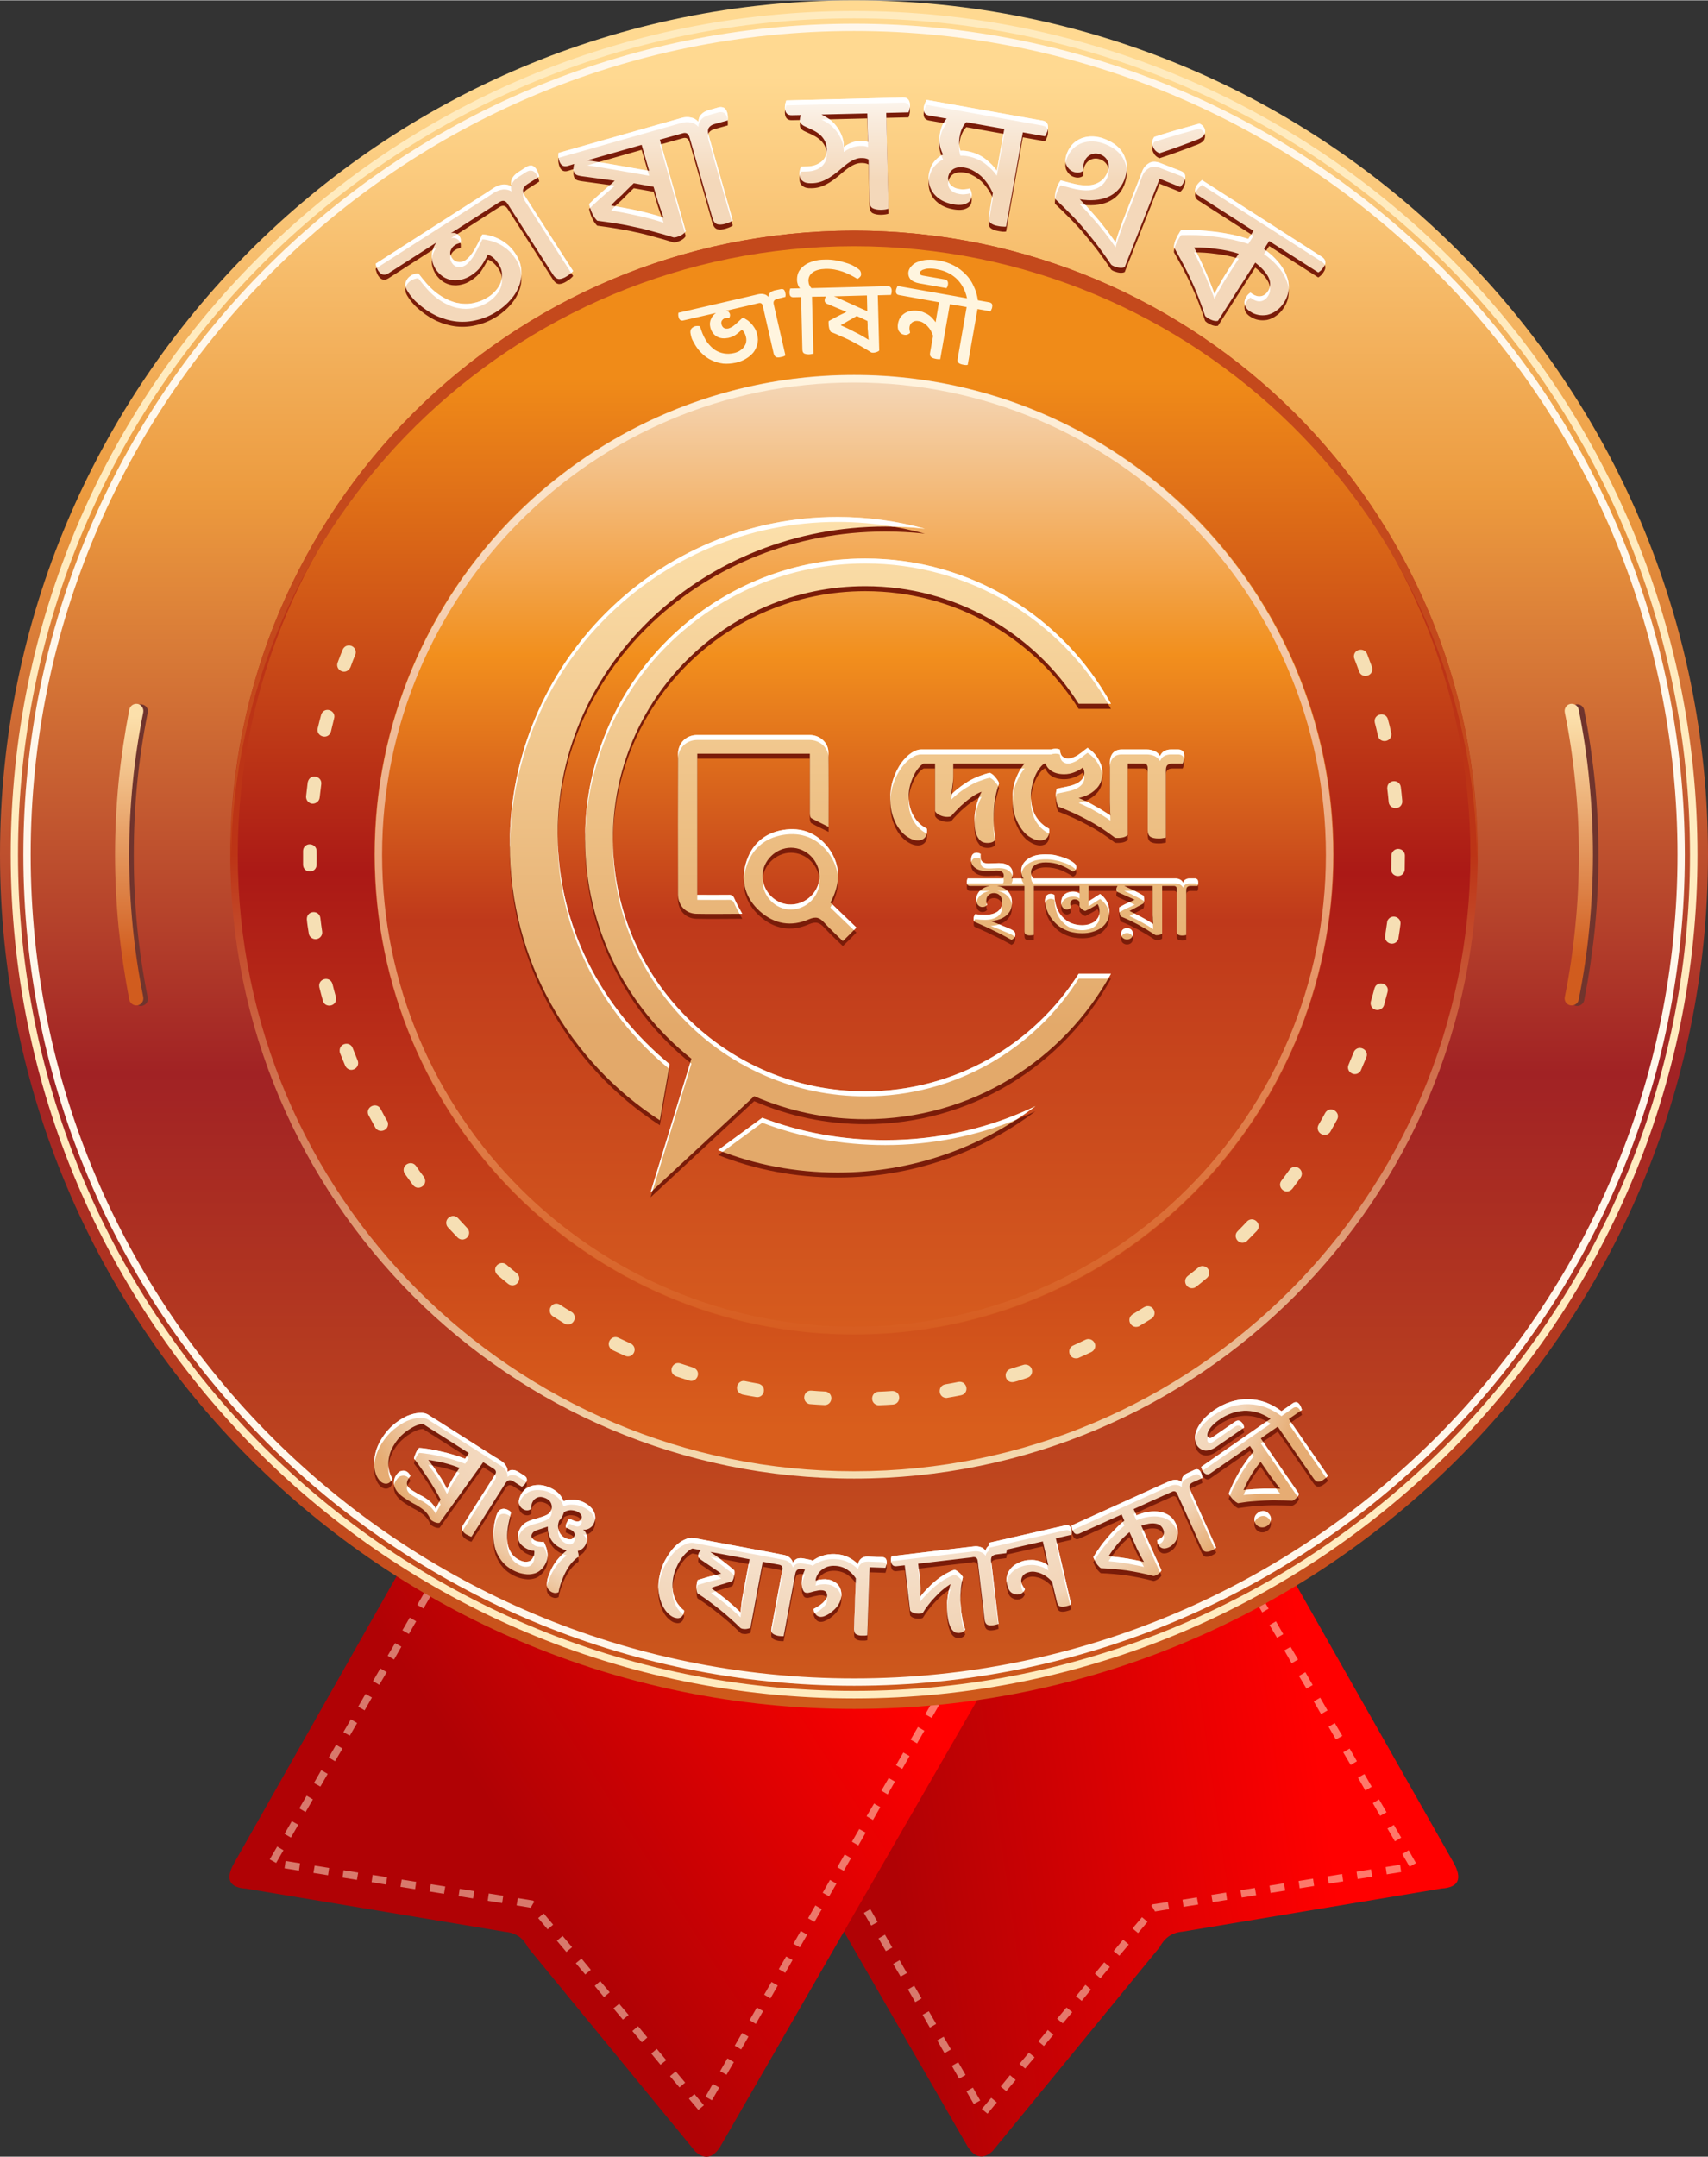 <?xml version="1.0" encoding="UTF-8"?>
<!DOCTYPE svg PUBLIC "-//W3C//DTD SVG 1.1//EN" "http://www.w3.org/Graphics/SVG/1.1/DTD/svg11.dtd">
<!-- Creator: CorelDRAW X7 -->
<svg xmlns="http://www.w3.org/2000/svg" xml:space="preserve" width="484px" height="611px" version="1.1" style="shape-rendering:geometricPrecision; text-rendering:geometricPrecision; image-rendering:optimizeQuality; fill-rule:evenodd; clip-rule:evenodd"
viewBox="0 0 9575 12084"
 xmlns:xlink="http://www.w3.org/1999/xlink">
 <rect x="0" y="0" width="9575" height="12084" fill="#333333" stroke="none"/>
 <defs>
  <style type="text/css">
   <![CDATA[
    .fil3 {fill:none}
    .fil5 {fill:#70342D}
    .fil23 {fill:#7A1C09}
    .fil14 {fill:#C4491C}
    .fil19 {fill:#FFF5DF}
    .fil22 {fill:white}
    .fil16 {fill:#7A1C09;fill-rule:nonzero}
    .fil20 {fill:#7A1C09;fill-rule:nonzero}
    .fil11 {fill:#F6DFB4;fill-rule:nonzero}
    .fil6 {fill:#FFEBBF;fill-rule:nonzero}
    .fil7 {fill:#FFF7EB;fill-rule:nonzero}
    .fil18 {fill:white;fill-rule:nonzero}
    .fil1 {fill:#FFF0D4;fill-rule:nonzero;fill-opacity:0.502}
    .fil13 {fill:url(#id0)}
    .fil10 {fill:url(#id1)}
    .fil4 {fill:url(#id2)}
    .fil12 {fill:url(#id3)}
    .fil9 {fill:url(#id4)}
    .fil8 {fill:url(#id5)}
    .fil0 {fill:url(#id6)}
    .fil2 {fill:url(#id7)}
    .fil24 {fill:url(#id8)}
    .fil15 {fill:url(#id9)}
    .fil21 {fill:url(#id10)}
    .fil17 {fill:url(#id11);fill-rule:nonzero}
   ]]>
  </style>
  <linearGradient id="id0" gradientUnits="userSpaceOnUse" x1="4787.75" y1="2098.23" x2="4787.75" y2="7751.59">
   <stop offset="0" style="stop-opacity:1; stop-color:#F4D8BA"/>
   <stop offset="0.278" style="stop-opacity:1; stop-color:#F28F1D"/>
   <stop offset="0.541" style="stop-opacity:1; stop-color:#BF391B"/>
   <stop offset="1" style="stop-opacity:1; stop-color:#D9601F"/>
  </linearGradient>
  <linearGradient id="id1" gradientUnits="userSpaceOnUse" x1="4787.66" y1="2119.2" x2="4787.75" y2="8000.71">
   <stop offset="0" style="stop-opacity:1; stop-color:#F08B18"/>
   <stop offset="0.471" style="stop-opacity:1; stop-color:#AB1916"/>
   <stop offset="1" style="stop-opacity:1; stop-color:#D95E1C"/>
  </linearGradient>
  <linearGradient id="id2" gradientUnits="userSpaceOnUse" x1="4805.57" y1="424.21" x2="4805.57" y2="9554.04">
   <stop offset="0" style="stop-opacity:1; stop-color:#FFD991"/>
   <stop offset="0.259" style="stop-opacity:1; stop-color:#EC9A3E"/>
   <stop offset="0.612" style="stop-opacity:1; stop-color:#A12224"/>
   <stop offset="1" style="stop-opacity:1; stop-color:#CF5A1B"/>
  </linearGradient>
  <linearGradient id="id3" gradientUnits="userSpaceOnUse" x1="4786.47" y1="8304.46" x2="4786.56" y2="4787.66">
   <stop offset="0" style="stop-opacity:1; stop-color:#F6DFB4"/>
   <stop offset="1" style="stop-opacity:1; stop-color:#BC3416"/>
  </linearGradient>
  <linearGradient id="id4" gradientUnits="userSpaceOnUse" x1="8924.1" y1="4009.32" x2="8928.82" y2="5373.27">
   <stop offset="0" style="stop-opacity:1; stop-color:#FCE0AB"/>
   <stop offset="1" style="stop-opacity:1; stop-color:#D15C1E"/>
  </linearGradient>
  <linearGradient id="id5" gradientUnits="userSpaceOnUse" xlink:href="#id4" x1="797.671" y1="4009.32" x2="802.388" y2="5373.27">
  </linearGradient>
  <linearGradient id="id6" gradientUnits="userSpaceOnUse" x1="7235.93" y1="8774.07" x2="4822.83" y2="9123.48">
   <stop offset="0" style="stop-opacity:1; stop-color:red"/>
   <stop offset="1" style="stop-opacity:1; stop-color:#B00205"/>
  </linearGradient>
  <linearGradient id="id7" gradientUnits="userSpaceOnUse" x1="2405.76" y1="9569.62" x2="4350.28" y2="8330.36">
   <stop offset="0" style="stop-opacity:1; stop-color:#B00205"/>
   <stop offset="1" style="stop-opacity:1; stop-color:red"/>
  </linearGradient>
  <linearGradient id="id8" gradientUnits="userSpaceOnUse" x1="3583.97" y1="5756.66" x2="3584.2" y2="2908.28">
   <stop offset="0" style="stop-opacity:1; stop-color:#E3A96A"/>
   <stop offset="1" style="stop-opacity:1; stop-color:#FCE0AB"/>
  </linearGradient>
  <linearGradient id="id9" gradientUnits="userSpaceOnUse" x1="5069.59" y1="2119.09" x2="5069.69" y2="7519.71">
   <stop offset="0" style="stop-opacity:1; stop-color:#FFF4DF"/>
   <stop offset="1" style="stop-opacity:1; stop-color:#D65B1E"/>
  </linearGradient>
  <radialGradient id="id10" gradientUnits="userSpaceOnUse" gradientTransform="matrix(3.4938E-005 0.668 -0.997 0.005 12257 4454)" cx="4664.16" cy="7613.05" r="2673.83" fx="4664.16" fy="7613.05">
   <stop offset="0" style="stop-opacity:1; stop-color:#FEFEFE"/>
   <stop offset="0.878" style="stop-opacity:1; stop-color:#F2D5B8"/>
   <stop offset="1" style="stop-opacity:1; stop-color:#E6AC73"/>
  </radialGradient>
  <linearGradient id="id11" gradientUnits="userSpaceOnUse" x1="4517.59" y1="1012.81" x2="4517.59" y2="425.237">
   <stop offset="0" style="stop-opacity:1; stop-color:#F4D8BA"/>
   <stop offset="0.561" style="stop-opacity:1; stop-color:#F9EBDC"/>
   <stop offset="1" style="stop-opacity:1; stop-color:white"/>
  </linearGradient>
 </defs>
 <g id="Layer_x0020_1">
  <g id="_1217130976">
   <g>
    <g>
     <path class="fil0" d="M4728 9283l-456 94 -126 25 -85 18 -76 15 -37 8 -10 2 36 63 757 1315 694 1205c39,60 84,75 139,25l937 -1143c25,-47 62,-81 128,-87l1453 -242c95,-6 117,-54 67,-144l-880 -1552 -30 -52 -4 -8 -16 -28 -12 -21 -16 3 -125 25 -67 14 -43 9 -2228 456z"/>
     <path class="fil1" d="M6993 8891l36 -21 -41 -71 -36 21 41 71zm-2853 520l-36 21 41 71 36 -20 -41 -72zm82 143l-36 21 41 71 36 -20 -41 -72zm82 143l-36 21 41 71 36 -20 -41 -72zm82 143l-35 21 41 71 35 -20 -41 -72zm82 143l-35 20 41 72 35 -21 -41 -71zm83 143l-36 20 41 72 36 -21 -41 -71zm82 143l-36 20 41 72 36 -21 -41 -71zm82 143l-36 20 41 72 36 -21 -41 -71zm82 142l-36 21 41 71 36 -20 -41 -72zm82 143l-36 21 41 71 36 -20 -41 -72zm82 143l-36 21 41 71 36 -20 -41 -72zm82 143l-36 21 42 71 35 -20 -41 -72zm82 143l-35 21 41 71 35 -21 -41 -71zm82 143l-35 20 41 72 35 -21 -41 -71zm83 143l-36 20 41 72 36 -21 -41 -71zm82 143l-36 20 41 72 36 -21 -41 -71zm82 142l-36 21 41 71 36 -20 -41 -72zm50 120l32 26 52 -63 -31 -26 -53 63zm106 -126l31 26 53 -63 -32 -27 -52 64zm105 -127l32 26 53 -63 -32 -26 -53 63zm106 -126l31 26 53 -63 -31 -27 -53 64zm105 -127l32 26 53 -63 -32 -26 -53 63zm106 -126l32 26 52 -63 -31 -27 -53 64zm106 -127l31 26 53 -63 -32 -26 -52 63zm105 -126l32 26 53 -63 -32 -27 -53 64zm106 -127l31 26 53 -63 -31 -26 -53 63zm105 -126l6 5 15 26 79 -13 -7 -40 -86 13 -7 9zm175 -35l6 40 82 -13 -7 -40 -81 13zm162 -27l7 41 81 -13 -6 -41 -82 13zm163 -26l7 41 81 -13 -7 -41 -81 13zm163 -26l6 41 82 -13 -7 -41 -81 13zm163 -26l6 41 81 -13 -6 -41 -81 13zm162 -26l7 41 81 -13 -6 -41 -82 13zm163 -26l6 41 82 -13 -7 -41 -81 13zm163 -26l6 41 81 -13 -6 -41 -81 13zm134 -2l36 -20 -41 -72 -36 21 41 71zm-82 -142l35 -21 -41 -71 -36 20 42 72zm-83 -143l36 -20 -42 -72 -35 21 41 71zm-83 -142l36 -21 -41 -71 -36 20 41 72zm-82 -143l35 -21 -41 -71 -36 21 42 71zm-83 -143l36 -20 -42 -72 -35 21 41 71zm-83 -142l36 -21 -41 -71 -36 21 41 71zm-82 -143l35 -20 -41 -72 -36 21 42 71zm-83 -142l36 -21 -42 -71 -35 20 41 72zm-82 -143l35 -20 -41 -72 -36 21 42 71zm-83 -142l36 -21 -42 -71 -35 20 41 72z"/>
     <path class="fil2" d="M2254 8777c-314,553 -627,1107 -941,1661 -51,90 -29,138 67,144 484,81 968,161 1452,242 66,6 104,40 128,88 313,381 625,762 938,1143 54,49 100,35 139,-26 495,-861 991,-1722 1487,-2583 -1090,-223 -2180,-446 -3270,-669z"/>
     <path class="fil1" d="M2457 8870l-36 -21 41 -71 36 21 -41 71zm2853 520l36 21 -41 71 -36 -20 41 -72zm-82 143l36 21 -41 71 -36 -20 41 -72zm-82 143l36 21 -41 71 -36 -21 41 -71zm-82 143l35 20 -41 72 -35 -21 41 -71zm-82 143l35 20 -41 72 -35 -21 41 -71zm-82 143l35 20 -41 72 -36 -21 42 -71zm-83 143l36 20 -41 72 -36 -21 41 -71zm-82 142l36 21 -41 71 -36 -20 41 -72zm-82 143l36 21 -41 71 -36 -20 41 -72zm-82 143l36 21 -41 71 -36 -20 41 -72zm-82 143l36 21 -41 71 -36 -20 41 -72zm-82 143l36 20 -41 72 -36 -21 41 -71zm-82 143l35 20 -41 72 -35 -21 41 -71zm-82 143l35 20 -41 72 -35 -21 41 -71zm-83 143l36 20 -41 72 -36 -21 41 -71zm-82 142l36 21 -41 71 -36 -20 41 -72zm-82 143l36 21 -41 71 -36 -20 41 -72zm-50 120l-31 26 -53 -63 31 -26 53 63zm-105 -127l-32 27 -53 -63 32 -27 53 63zm-106 -126l-32 26 -52 -63 31 -26 53 63zm-106 -127l-31 27 -53 -63 32 -27 52 63zm-105 -126l-32 26 -53 -63 32 -26 53 63zm-106 -127l-32 27 -52 -63 31 -27 53 63zm-106 -126l-31 26 -53 -63 32 -26 52 63zm-105 -127l-32 27 -53 -63 32 -27 53 63zm-106 -126l-31 26 -53 -63 31 -26 53 63zm-105 -127l-6 6 -15 26 -79 -13 7 -41 86 14 7 8zm-175 -35l-6 41 -81 -13 6 -41 81 13zm-162 -26l-7 41 -81 -13 6 -41 82 13zm-163 -26l-7 41 -81 -13 7 -41 81 13zm-163 -26l-6 41 -82 -13 7 -41 81 13zm-163 -26l-6 41 -81 -13 6 -41 81 13zm-162 -26l-7 41 -81 -13 6 -41 82 13zm-163 -26l-6 41 -82 -13 7 -41 81 13zm-163 -26l-6 41 -81 -13 6 -41 81 13zm-134 -2l-36 -20 42 -72 35 21 -41 71zm83 -142l-36 -21 41 -71 36 20 -41 72zm82 -143l-35 -21 41 -71 35 21 -41 71zm83 -143l-36 -20 41 -72 36 21 -41 71zm82 -142l-35 -21 41 -71 36 21 -42 71zm83 -143l-36 -20 42 -72 35 21 -41 71zm83 -142l-36 -21 41 -71 36 20 -41 72zm82 -143l-35 -21 41 -71 36 21 -42 71zm83 -142l-36 -21 42 -71 35 20 -41 72zm83 -143l-36 -21 41 -71 36 21 -41 71zm82 -143l-35 -20 41 -71 35 20 -41 71z"/>
    </g>
    <g>
     <circle class="fil3" cx="4788" cy="4751" r="4751"/>
     <path class="fil4" d="M4788 0c2644,0 4787,2143 4787,4788 0,2644 -2143,4787 -4787,4787 -2645,0 -4788,-2143 -4788,-4787 0,-2645 2143,-4788 4788,-4788zm0 1306c1923,0 3482,1559 3482,3482 0,1923 -1559,3482 -3482,3482 -1923,0 -3482,-1559 -3482,-3482 0,-1923 1559,-3482 3482,-3482z"/>
     <path class="fil5" d="M828 5588c-26,-131 -46,-264 -59,-397 -13,-133 -19,-267 -19,-401 0,-134 6,-268 19,-401 13,-133 33,-266 59,-397 5,-21 -9,-42 -31,-46 -21,-5 -42,9 -46,31 -27,133 -47,268 -60,404 -14,136 -20,273 -20,409 0,137 6,273 20,409 13,136 33,271 60,404 4,22 25,36 46,32 22,-5 36,-26 31,-47z"/>
     <path class="fil6" d="M4788 60c1305,0 2487,529 3343,1385 855,855 1385,2037 1385,3343 0,1305 -530,2487 -1385,3343 -856,855 -2038,1385 -3343,1385 -1306,0 -2488,-530 -3343,-1385 -856,-856 -1385,-2038 -1385,-3343 0,-1306 529,-2488 1385,-3343 855,-856 2037,-1385 3343,-1385zm3314 1414c-848,-848 -2020,-1373 -3314,-1373 -1295,0 -2466,525 -3314,1373 -848,848 -1373,2019 -1373,3314 0,1294 525,2465 1373,3314 848,848 2019,1372 3314,1372 1294,0 2466,-524 3314,-1372 848,-849 1372,-2020 1372,-3314 0,-1295 -524,-2466 -1372,-3314z"/>
     <path class="fil7" d="M4788 131c1286,0 2450,521 3293,1364 842,842 1364,2007 1364,3293 0,1286 -522,2450 -1364,3293 -843,842 -2007,1364 -3293,1364 -1286,0 -2451,-522 -3293,-1364 -843,-843 -1364,-2007 -1364,-3293 0,-1286 521,-2451 1364,-3293 842,-843 2007,-1364 3293,-1364zm3264 1393c-836,-836 -1990,-1352 -3264,-1352 -1275,0 -2429,516 -3264,1352 -836,835 -1352,1989 -1352,3264 0,1274 516,2428 1352,3264 835,835 1989,1352 3264,1352 1274,0 2428,-517 3264,-1352 835,-836 1352,-1990 1352,-3264 0,-1275 -517,-2429 -1352,-3264z"/>
     <path class="fil5" d="M8803 3992c26,131 46,264 59,397 13,133 19,267 19,401 0,134 -6,268 -19,401 -13,134 -33,266 -59,397 -4,21 10,42 31,47 22,4 42,-10 47,-31 26,-134 46,-269 60,-405 13,-136 20,-272 20,-409 0,-136 -7,-273 -20,-409 -14,-136 -34,-271 -60,-404 -5,-22 -25,-36 -47,-31 -21,4 -35,25 -31,46z"/>
     <path class="fil8" d="M803 5586c-26,-132 -46,-264 -59,-397 -13,-133 -20,-267 -20,-401 0,-134 7,-268 20,-402 13,-133 33,-265 59,-396 4,-22 -10,-43 -31,-47 -22,-4 -42,10 -47,31 -26,134 -46,269 -60,405 -13,136 -20,272 -20,409 0,136 7,273 20,409 14,135 34,270 60,404 5,21 25,35 47,31 21,-4 35,-25 31,-46z"/>
     <path class="fil9" d="M8772 3990c27,131 46,263 59,396 14,134 20,268 20,402 0,134 -6,268 -20,401 -13,133 -32,265 -59,397 -4,21 10,42 31,46 22,4 43,-10 47,-31 27,-134 47,-269 60,-404 13,-136 20,-273 20,-409 0,-137 -7,-273 -20,-409 -13,-136 -33,-271 -60,-405 -4,-21 -25,-35 -47,-31 -21,4 -35,25 -31,47z"/>
     <circle class="fil10" cx="4788" cy="4788" r="3485"/>
     <path class="fil11" d="M7664 3663c-15,-38 -74,-29 -74,14 0,5 1,9 3,14 9,23 18,47 26,70 17,45 84,25 73,-22l-1 -4c-9,-24 -18,-48 -27,-72zm-5672 4c6,-17 1,-34 -14,-45 -21,-14 -47,-6 -57,17 -10,24 -19,48 -28,72 -15,39 37,72 66,36 2,-3 4,-6 6,-10 8,-23 17,-46 27,-70zm-119 357c12,-40 -45,-68 -69,-29 -2,4 -3,6 -4,10 -7,25 -13,50 -19,75 -10,46 58,67 74,19 6,-25 12,-50 18,-75zm-72 369c6,-46 -62,-62 -75,-14l-1 4c-3,26 -6,51 -9,77 -1,14 5,27 16,35 23,17 57,1 60,-27 3,-25 6,-50 9,-75zm-26 375c0,-40 -55,-54 -73,-16 -2,6 -3,10 -3,15 0,26 0,52 0,78 2,48 72,50 76,1 1,-26 0,-52 0,-78zm21 375c-6,-47 -76,-44 -76,6 2,26 7,54 11,80 1,8 5,17 12,22 27,24 68,2 63,-33 -4,-25 -7,-50 -10,-75zm68 370c-13,-48 -83,-32 -74,17 6,25 13,51 20,76 11,43 77,34 74,-13 0,-3 0,-5 -1,-8 -7,-24 -13,-48 -19,-72zm113 358c-14,-37 -71,-29 -73,13 0,5 0,10 2,15 10,24 19,48 29,71 8,18 27,28 45,22 22,-6 34,-30 25,-51 -9,-23 -19,-47 -28,-70zm157 342c-22,-41 -84,-14 -70,30 1,2 2,4 3,6 12,23 25,45 37,68 20,35 77,18 71,-26 -1,-5 -2,-8 -5,-12 -12,-19 -25,-46 -36,-66zm198 319c-23,-33 -78,-10 -68,32 1,5 3,8 6,13 15,21 30,41 45,62 28,36 84,2 65,-39 -1,-2 -2,-5 -4,-7 -15,-20 -30,-40 -44,-61zm236 293c-30,-32 -82,3 -62,44 2,3 4,5 6,8 17,18 35,37 53,56 32,32 84,-8 58,-49 -1,-1 -2,-3 -4,-4 -17,-18 -34,-37 -51,-55zm271 260c-25,-22 -66,-1 -63,32 1,11 6,20 14,27 19,16 39,33 59,49 18,14 44,10 56,-10 11,-16 7,-38 -8,-50 -20,-16 -39,-31 -58,-48zm301 225c-16,-11 -37,-8 -49,7 -15,17 -11,45 8,57 21,14 43,27 65,41 35,22 77,-22 49,-58 -3,-3 -6,-5 -9,-7 -22,-13 -43,-26 -64,-40zm327 185c-40,-19 -75,35 -40,64 2,2 5,3 7,5 23,11 47,22 70,32 43,19 75,-39 37,-66 -1,-1 -3,-2 -6,-3 -22,-10 -45,-21 -68,-32zm348 144c-44,-15 -71,46 -31,69 2,1 4,2 6,3 25,8 49,16 74,24 42,13 70,-47 29,-70 -2,-1 -4,-2 -7,-3 -24,-8 -47,-15 -71,-23zm362 99c-39,-9 -65,45 -27,70 4,2 7,3 12,5 25,5 50,10 76,14 44,8 64,-55 20,-73 -2,-1 -5,-1 -7,-2 -24,-4 -49,-9 -74,-14zm372 53c-43,-4 -58,60 -14,75 3,0 6,1 8,1 26,2 52,4 78,5 42,2 56,-57 15,-74 -4,-1 -8,-2 -12,-2 -25,-1 -50,-3 -75,-5zm376 6c-42,2 -50,63 -8,75 4,1 7,1 12,1 26,-1 51,-2 77,-4 46,-4 48,-72 -1,-76 -1,0 -3,0 -5,0 -25,2 -50,3 -75,4zm374 -41c-44,8 -41,74 6,76 2,0 5,0 7,-1 25,-4 51,-9 76,-14 48,-11 35,-81 -14,-75 -25,5 -50,10 -75,14zm366 -87c-46,15 -30,83 18,74 26,-6 53,-16 77,-24 39,-13 33,-72 -11,-74 -5,0 -8,0 -13,2 -24,7 -48,15 -71,22zm352 -131c-39,16 -25,77 20,72 4,0 7,-1 11,-3 23,-10 47,-21 70,-32 8,-4 15,-11 19,-20 13,-33 -21,-64 -52,-49 -23,11 -45,21 -68,32zm333 -175c-39,25 -11,83 32,69 3,-1 5,-2 7,-4 22,-13 44,-26 66,-40 34,-22 15,-76 -27,-70 -5,1 -10,3 -15,6 -21,13 -42,26 -63,39zm308 -214c-32,26 -5,80 38,66 4,-2 6,-4 10,-6 20,-16 40,-32 60,-49 11,-10 16,-25 12,-39 -8,-27 -40,-37 -61,-19 -20,16 -39,32 -59,47zm280 -251c-30,30 7,82 47,59 3,-2 5,-3 7,-6 18,-18 36,-37 54,-55 31,-35 -14,-84 -51,-57 -2,2 -3,3 -5,5 -17,18 -34,36 -52,54zm246 -284c-25,32 13,78 51,55 4,-3 7,-6 10,-9 15,-21 31,-41 46,-62 26,-39 -24,-81 -58,-50 -2,2 -3,4 -4,5 -15,21 -30,41 -45,61zm208 -313c-23,42 36,80 65,41 13,-22 26,-47 39,-70 21,-39 -32,-78 -63,-43 -1,2 -3,4 -4,6 -12,22 -24,44 -37,66zm168 -336c-17,39 36,73 65,38 2,-3 4,-5 5,-9 10,-23 20,-47 30,-71 16,-42 -41,-72 -67,-36 -2,3 -3,5 -4,8 -10,22 -19,47 -29,70zm125 -355c-4,17 2,34 17,43 21,13 50,2 57,-22 7,-25 13,-50 20,-75 10,-37 -39,-65 -67,-33 -3,5 -5,9 -7,15 -6,24 -13,48 -20,72zm80 -367c-5,41 47,60 70,26 3,-4 5,-9 5,-15 4,-25 8,-51 11,-76 6,-43 -54,-61 -73,-20 -1,4 -2,7 -2,10 -4,25 -7,50 -11,75zm34 -374c-2,40 54,54 72,17 3,-6 4,-10 4,-16 0,-25 1,-51 1,-77 0,-39 -53,-53 -72,-16 -3,5 -4,10 -4,16 0,25 -1,50 -1,76zm-14 -376c4,42 68,47 76,2 0,-3 0,-6 0,-10 -2,-25 -5,-51 -8,-76 -6,-46 -74,-44 -76,4 0,2 0,3 0,5 3,25 6,50 8,75zm-60 -371c10,45 79,36 75,-13l-1 -4c-5,-25 -11,-50 -18,-75 -12,-47 -83,-32 -74,17 6,25 13,50 18,75z"/>
     <path class="fil12" d="M4788 1291c965,0 1839,392 2472,1024 633,633 1024,1507 1024,2473 0,965 -391,1839 -1024,2472 -633,633 -1507,1024 -2472,1024 -966,0 -1840,-391 -2473,-1024 -632,-633 -1024,-1507 -1024,-2472 0,-966 392,-1840 1024,-2473 633,-632 1507,-1024 2473,-1024zm0 42c1908,0 3455,1546 3455,3455 0,1908 -1547,3455 -3455,3455 -1908,0 -3455,-1547 -3455,-3455 0,-1909 1547,-3455 3455,-3455z"/>
     <circle class="fil13" cx="4788" cy="4788" r="2689"/>
     <path class="fil14" d="M4788 1291c1929,0 3494,1561 3494,3486 0,14 -1,29 -1,43 -23,-1905 -1578,-3442 -3493,-3442 -1916,0 -3471,1537 -3494,3442 0,-14 0,-29 0,-43 0,-1925 1564,-3486 3494,-3486z"/>
    </g>
   </g>
   <path class="fil15" d="M4788 2101c741,0 1413,301 1899,787 486,486 787,1158 787,1900 0,741 -301,1413 -787,1899 -486,486 -1158,787 -1899,787 -742,0 -1414,-301 -1900,-787 -486,-486 -787,-1158 -787,-1899 0,-742 301,-1414 787,-1900 486,-486 1158,-787 1900,-787zm0 41c1461,0 2645,1185 2645,2646 0,1461 -1184,2645 -2645,2645 -1461,0 -2646,-1184 -2646,-2645 0,-1461 1185,-2646 2646,-2646z"/>
  </g>
  <path class="fil16" d="M7115 1377l-29 45c29,21 55,43 76,68 22,24 37,49 48,75 11,26 16,52 14,79 -1,26 -9,51 -25,76 -13,21 -28,37 -45,48 -16,12 -33,19 -50,23 -17,3 -34,3 -50,0 -16,-3 -31,-9 -44,-18 -18,-11 -28,-24 -32,-39 -3,-15 -1,-29 9,-44 7,-11 15,-19 23,-24l13 9c16,10 31,14 47,11 15,-3 28,-12 38,-28 15,-23 16,-48 4,-76 -13,-27 -38,-55 -75,-84l-209 326c-16,4 -36,-2 -60,-17 -2,-1 -5,-3 -6,-5 -2,-1 -4,-3 -6,-5 -12,-37 -25,-72 -37,-104 -13,-33 -27,-65 -41,-96 -14,-30 -29,-61 -45,-91 -16,-30 -33,-61 -52,-94 0,-11 3,-24 8,-38 6,-14 12,-28 21,-41 1,-3 3,-5 5,-8 2,-4 4,-6 7,-9 29,-1 60,-1 92,0 32,2 65,5 98,9 33,4 65,10 97,16 31,7 61,15 89,24l29 -45 -309 -198c-10,-6 -16,-14 -18,-24 -2,-9 1,-21 9,-33 4,-6 9,-12 14,-17 6,-5 11,-9 15,-13l673 431c10,7 16,15 18,24 2,9 0,20 -9,33 -4,6 -8,12 -13,17 -6,5 -11,10 -17,13l-275 -176zm-4369 -184l-1 1 -217 139c12,-3 22,-2 30,2 8,4 14,9 18,15 4,7 7,14 7,20 0,6 0,12 0,17 -5,1 -11,3 -16,5 -5,1 -11,4 -18,9 -10,6 -17,16 -22,28 -6,13 -3,27 6,42 8,13 19,21 33,23 14,3 28,0 43,-9 11,-8 22,-18 32,-32 11,-13 23,-34 37,-61l26 -52c11,0 24,2 39,6 16,3 32,9 49,17 18,8 35,19 52,33 17,14 33,32 47,54 18,27 28,56 31,86 3,30 0,59 -10,87 -10,28 -25,55 -47,80 -21,25 -47,48 -78,68 -36,23 -73,39 -111,48 -39,10 -77,13 -116,9 -38,-4 -76,-15 -114,-32 -37,-18 -73,-42 -107,-73 -11,-9 -20,-19 -29,-30 -9,-10 -17,-21 -24,-33 -12,-18 -16,-35 -12,-51 5,-15 14,-28 29,-38 8,-5 16,-8 23,-10 7,-2 13,-3 19,-3l23 29c31,39 62,70 95,92 32,22 64,36 96,44 32,7 63,8 93,2 31,-6 59,-17 85,-34 16,-10 30,-22 42,-36 12,-14 22,-29 28,-45 6,-16 8,-33 7,-51 -1,-18 -7,-35 -18,-52 -18,-28 -38,-46 -61,-54 -12,24 -25,46 -38,65 -13,19 -33,37 -58,53 -16,11 -34,18 -52,22 -18,5 -36,5 -53,3 -18,-3 -34,-9 -50,-19 -16,-11 -30,-25 -42,-43 -16,-26 -23,-52 -21,-78 2,-27 10,-51 26,-71l-271 174c-10,6 -19,8 -29,6 -10,-2 -18,-9 -27,-22 -4,-6 -7,-13 -9,-20 -3,-7 -4,-13 -5,-19l626 -401 36 -24c18,-11 35,-17 52,-19 18,-1 33,2 48,11 -5,-17 -4,-32 3,-45 7,-13 18,-24 31,-33l50 -32c10,-6 20,-8 29,-6 10,1 19,9 27,21 4,6 7,13 9,20 3,7 5,14 6,20l-66 42c-12,8 -20,17 -24,28 -3,10 0,23 10,39l270 420c-3,3 -7,8 -13,13 -6,5 -13,11 -22,16 -15,10 -29,15 -42,16 -13,0 -25,-8 -36,-25l-254 -396c-12,-19 -27,-22 -45,-11l-55 35zm953 -384l145 512c-3,6 -9,13 -18,19 -9,6 -20,11 -34,15 -5,1 -10,2 -15,2 -39,-12 -76,-23 -111,-32 -35,-10 -70,-19 -105,-26 -34,-8 -69,-14 -104,-20 -35,-6 -71,-11 -109,-16 -8,-8 -16,-18 -23,-31 -7,-13 -13,-27 -17,-42 -1,-3 -2,-6 -3,-10 -1,-4 -2,-7 -2,-11 8,-8 18,-18 31,-30 13,-12 26,-24 40,-36 13,-12 27,-24 40,-35 13,-11 24,-21 32,-29l-190 -26c-11,-2 -20,-4 -26,-8 -6,-3 -10,-9 -13,-19 -2,-7 -3,-14 -2,-21 1,-7 2,-14 4,-20l-36 11c-25,7 -41,-4 -49,-32 -2,-7 -3,-14 -4,-21 0,-8 0,-14 1,-20l581 -165 0 0 106 -30c19,-6 38,-7 55,-3 17,3 31,11 42,24 1,-18 6,-32 17,-42 10,-11 23,-18 39,-23l57 -16c11,-3 21,-2 30,2 8,5 15,14 19,29 2,7 3,14 3,21 1,8 0,15 0,21l-76 21c-14,4 -24,11 -30,20 -6,9 -7,22 -2,40l136 480c-3,3 -8,5 -16,9 -7,3 -15,6 -25,9 -18,5 -33,6 -45,3 -13,-4 -22,-15 -28,-35l-128 -451c-6,-22 -19,-30 -39,-24l-7 2 -121 34zm21 437c-3,-9 -7,-20 -11,-32 -5,-12 -9,-25 -13,-37 -5,-13 -9,-25 -12,-37 -4,-12 -7,-22 -9,-30l-11 -37 -111 -20c-10,9 -20,19 -31,30 -12,12 -24,23 -35,35 -12,11 -24,22 -35,32 -11,11 -20,20 -26,28 43,7 91,16 144,28 53,11 103,25 150,40zm-428 -321c13,1 34,5 62,9 28,5 60,10 94,16 34,6 68,12 103,18 34,6 63,11 88,15l-42 -145 -305 87zm1676 -266l13 537c-4,1 -9,3 -17,4 -8,1 -17,2 -26,2 -19,0 -34,-3 -46,-9 -11,-6 -17,-19 -18,-39l-5 -234c-11,-6 -25,-9 -45,-8 -28,1 -62,19 -103,55 -34,30 -64,52 -90,65 -27,14 -53,21 -81,21l-3 0c-20,1 -36,-3 -47,-12 -12,-9 -18,-22 -18,-39 0,-15 2,-29 9,-42l35 -1c32,-1 58,-10 79,-27 20,-17 30,-40 30,-70 -1,-24 -8,-45 -22,-63 -13,-18 -35,-34 -65,-48l-37 -17c-9,-4 -15,-9 -20,-14 -4,-5 -7,-12 -7,-22 0,-9 2,-18 7,-27l-51 1c-26,1 -39,-13 -40,-42 0,-7 1,-15 2,-22 2,-7 4,-13 6,-19l653 -16c26,-1 39,13 40,41 0,7 0,15 -2,22 -1,7 -3,14 -6,20l-125 3zm-147 157c10,0 19,0 26,1 7,2 14,3 19,5l-4 -160 -257 6c14,7 28,15 43,25 14,11 27,24 39,38 12,15 22,32 30,51 8,18 13,39 13,61l0 7c13,-9 27,-17 43,-24 15,-6 31,-9 48,-10zm913 -48l-94 528c-4,1 -10,1 -18,1 -8,-1 -17,-2 -26,-4 -19,-3 -33,-9 -43,-17 -10,-9 -13,-23 -9,-42l22 -126c-8,-17 -17,-34 -28,-50 -11,-16 -23,-30 -36,-43 -14,-12 -28,-23 -44,-31 -15,-9 -31,-15 -48,-18 -28,-5 -50,-2 -66,8 -15,10 -24,24 -28,42 -3,17 1,32 12,45 11,12 27,21 47,24 13,3 25,3 34,2 10,-1 19,-2 27,-5 10,15 14,31 10,50 -3,16 -12,27 -30,35 -17,8 -41,10 -73,4 -23,-4 -43,-11 -62,-21 -18,-10 -33,-23 -45,-37 -12,-15 -21,-32 -26,-52 -5,-19 -6,-40 -2,-63 5,-27 15,-49 29,-66 15,-18 31,-31 50,-40 -7,-13 -13,-29 -18,-49 -4,-19 -5,-42 0,-67 3,-17 8,-34 14,-48 7,-15 15,-27 24,-37l-97 -17c-26,-4 -36,-21 -31,-50 2,-7 4,-14 7,-20 3,-7 6,-13 9,-18l648 116c26,4 36,21 31,49 -1,7 -3,14 -6,20 -3,7 -6,13 -10,19l-124 -22zm-308 106c36,7 69,21 97,42 28,22 50,44 65,67l42 -234 -213 -38c-9,9 -17,20 -23,34 -7,14 -11,29 -14,46 -6,30 -4,56 4,80 12,-1 26,0 42,3zm1195 111c23,10 29,27 19,54 -3,6 -6,13 -10,19 -4,6 -9,11 -14,16l-115 -46 -196 495c-15,7 -35,5 -61,-5 -5,-2 -10,-5 -14,-8 -25,-37 -50,-72 -74,-104 -24,-32 -49,-62 -74,-92 -25,-30 -51,-59 -79,-87 -27,-28 -57,-57 -89,-87 -1,-8 0,-18 2,-30 2,-13 6,-26 11,-39 3,-7 6,-13 9,-19 4,-6 7,-11 10,-15l62 16c57,15 101,16 133,4 32,-12 54,-33 67,-65 10,-25 10,-47 1,-64 -8,-17 -22,-29 -40,-36 -18,-7 -36,-7 -52,0 -17,7 -30,20 -38,40 -4,11 -6,20 -6,28 -1,8 0,16 0,23 -16,12 -35,14 -58,5 -16,-7 -28,-19 -37,-37 -8,-18 -7,-41 4,-68 8,-20 19,-37 33,-51 15,-15 32,-25 51,-32 20,-7 40,-10 63,-9 22,1 45,6 69,16 24,10 46,22 64,38 18,15 31,33 40,53 9,20 14,41 15,65 0,23 -5,47 -14,71 -18,46 -50,78 -94,97 -44,18 -96,22 -156,12 18,18 37,37 55,58 19,21 37,42 55,63 18,22 34,43 50,64 15,20 29,39 41,57 2,-9 5,-20 9,-32 4,-12 8,-25 13,-38 4,-12 8,-25 13,-36 4,-12 7,-21 11,-29l104 -266c8,-20 21,-34 38,-44 17,-10 38,-10 63,0l116 45zm103 -266c12,5 21,13 27,24 6,11 6,23 1,35 -4,12 -18,22 -40,31 -10,3 -23,8 -42,16 -18,7 -38,14 -60,22 -21,8 -42,15 -62,22 -20,7 -36,12 -48,16 -17,-7 -28,-18 -35,-33 -7,-15 -7,-30 -2,-45 3,-6 5,-10 7,-13 14,-5 33,-11 56,-18 22,-7 46,-14 70,-21 25,-7 48,-14 71,-20 23,-7 42,-12 57,-16zm220 729c-40,-13 -82,-22 -127,-27 -44,-6 -85,-9 -123,-8 25,47 47,95 67,141 20,47 36,87 47,119 4,-8 9,-18 15,-29 6,-11 12,-22 19,-33 6,-12 12,-22 19,-33 6,-10 11,-19 16,-26l67 -104z"/>
  <path class="fil17" d="M7115 1349l-29 45c29,21 55,43 76,68 22,24 37,49 48,75 11,26 16,52 14,79 -1,26 -9,51 -25,76 -13,21 -28,37 -45,48 -16,12 -33,19 -50,23 -17,3 -34,3 -50,0 -16,-3 -31,-9 -44,-18 -18,-11 -28,-24 -32,-39 -3,-15 -1,-29 9,-44 7,-12 15,-19 23,-24l13 9c16,10 31,14 47,11 15,-3 28,-12 38,-28 15,-23 16,-48 4,-76 -13,-27 -38,-55 -75,-84l-209 326c-16,4 -36,-2 -60,-17 -2,-1 -5,-3 -6,-5 -2,-1 -4,-3 -6,-5 -12,-37 -25,-72 -37,-104 -13,-33 -27,-65 -41,-96 -14,-30 -29,-61 -45,-91 -16,-30 -33,-61 -52,-94 0,-11 3,-24 8,-38 6,-14 12,-28 21,-41 1,-3 3,-5 5,-9 2,-3 4,-5 7,-8 29,-1 60,-1 92,0 32,2 65,5 98,9 33,4 65,10 97,16 31,7 61,15 89,24l29 -45 -309 -198c-10,-6 -16,-14 -18,-24 -2,-9 1,-21 9,-33 4,-6 9,-12 14,-17 6,-5 11,-9 15,-13l673 431c10,7 16,15 18,24 2,9 0,20 -9,33 -4,6 -8,12 -13,17 -6,5 -11,10 -17,13l-275 -176zm-4369 -184l-1 1 -217 139c12,-3 22,-2 30,2 8,4 14,9 18,15 4,7 7,14 7,20 0,6 0,12 0,17 -5,1 -11,3 -16,5 -5,1 -11,4 -18,9 -10,6 -17,16 -22,28 -6,13 -3,27 6,42 8,13 19,20 33,23 14,3 28,0 43,-9 11,-8 22,-18 32,-32 11,-13 23,-34 37,-61l26 -52c11,0 24,2 39,6 16,3 32,9 49,17 18,8 35,19 52,33 17,14 33,32 47,54 18,27 28,56 31,86 3,30 0,59 -10,87 -10,28 -25,55 -47,80 -21,25 -47,48 -78,68 -36,23 -73,39 -111,48 -39,10 -77,13 -116,9 -38,-4 -76,-15 -114,-32 -37,-18 -73,-42 -107,-73 -11,-9 -20,-19 -29,-30 -9,-10 -17,-21 -24,-33 -12,-18 -16,-35 -12,-51 5,-15 14,-28 29,-38 8,-5 16,-8 23,-10 7,-2 13,-3 19,-3l23 29c31,39 62,70 95,92 32,22 64,36 96,44 32,7 63,8 93,2 31,-6 59,-17 85,-34 16,-10 30,-22 42,-36 12,-14 22,-29 28,-45 6,-16 8,-33 7,-51 -1,-18 -7,-35 -18,-52 -18,-28 -38,-46 -61,-54 -12,24 -25,46 -38,65 -13,19 -33,37 -58,53 -16,10 -34,18 -52,22 -18,4 -36,5 -53,3 -18,-3 -34,-9 -50,-19 -16,-11 -30,-25 -42,-43 -16,-26 -23,-52 -21,-78 2,-27 10,-51 26,-71l-271 174c-10,6 -19,8 -29,6 -10,-2 -18,-9 -27,-22 -4,-6 -7,-13 -9,-20 -3,-7 -4,-13 -5,-19l626 -401 36 -24c18,-11 35,-17 52,-19 18,-1 33,2 48,11 -5,-17 -4,-32 3,-45 7,-13 18,-24 31,-33l50 -32c10,-6 20,-8 29,-7 10,2 19,10 27,22 4,6 7,13 9,20 3,7 5,14 6,20l-66 42c-12,8 -20,17 -24,28 -3,10 0,23 10,39l270 420c-3,3 -7,8 -13,13 -6,5 -13,11 -22,16 -15,10 -29,15 -42,16 -13,0 -25,-8 -36,-25l-254 -396c-12,-19 -27,-22 -45,-11l-55 35zm953 -384l145 512c-3,6 -9,13 -18,19 -9,6 -20,11 -34,15 -5,1 -10,2 -15,2 -39,-12 -76,-23 -111,-32 -35,-10 -70,-19 -105,-26 -34,-8 -69,-15 -104,-20 -35,-6 -71,-11 -109,-16 -8,-8 -16,-18 -23,-31 -7,-13 -13,-27 -17,-42 -1,-3 -2,-6 -3,-10 -1,-4 -2,-7 -2,-11 8,-8 18,-18 31,-30 13,-12 26,-24 40,-36 13,-12 27,-24 40,-35 13,-11 24,-21 32,-29l-190 -26c-11,-2 -20,-4 -26,-8 -6,-3 -10,-9 -13,-19 -2,-7 -3,-14 -2,-21 1,-7 2,-14 4,-20l-36 11c-25,7 -41,-4 -49,-32 -2,-7 -3,-14 -4,-21 0,-8 0,-14 1,-20l581 -165 0 0 106 -30c19,-6 38,-7 55,-3 17,3 31,11 42,24 1,-18 6,-32 17,-42 10,-11 23,-18 39,-23l57 -16c11,-3 21,-2 30,2 8,4 15,14 19,29 2,7 3,14 3,21 1,8 0,15 0,21l-76 21c-14,4 -24,11 -30,20 -6,9 -7,22 -2,40l136 480c-3,3 -8,5 -16,9 -7,3 -15,6 -25,9 -18,5 -33,6 -45,3 -13,-4 -22,-15 -28,-35l-128 -451c-6,-22 -19,-30 -39,-24l-7 2 -121 34zm21 437c-3,-9 -7,-20 -11,-32 -5,-12 -9,-25 -13,-37 -5,-13 -9,-25 -12,-37 -4,-12 -7,-22 -9,-30l-11 -37 -111 -20c-10,9 -20,19 -31,30 -12,12 -24,23 -35,35 -12,11 -24,22 -35,32 -11,11 -20,20 -26,28 43,7 91,16 144,27 53,12 103,26 150,41zm-428 -321c13,1 34,5 62,9 28,5 60,10 94,16 34,6 68,12 103,18 34,6 63,11 88,15l-42 -145 -305 87zm1676 -266l13 537c-4,1 -9,2 -17,4 -8,1 -17,2 -26,2 -19,0 -34,-3 -46,-9 -11,-6 -17,-19 -18,-39l-5 -234c-11,-6 -25,-9 -45,-8 -28,1 -62,19 -103,55 -34,30 -64,52 -90,65 -27,14 -53,21 -81,21l-3 0c-20,1 -36,-3 -47,-12 -12,-9 -18,-22 -18,-39 0,-15 2,-29 9,-42l35 -1c32,-1 58,-10 79,-27 20,-17 30,-40 30,-70 -1,-24 -8,-45 -22,-63 -13,-18 -35,-34 -65,-48l-37 -17c-9,-4 -15,-9 -20,-14 -4,-5 -7,-12 -7,-22 0,-9 2,-18 7,-27l-51 1c-26,1 -39,-13 -40,-42 0,-7 1,-15 2,-22 2,-7 4,-13 6,-19l653 -16c26,-1 39,13 40,41 0,7 0,15 -2,22 -1,7 -3,14 -6,20l-125 3zm-147 157c10,0 19,0 26,1 7,2 14,3 19,5l-4 -160 -257 6c14,7 28,15 43,25 14,11 27,24 39,38 12,15 22,32 30,51 8,18 13,39 13,61l0 7c13,-10 27,-17 43,-24 15,-6 31,-9 48,-10zm913 -48l-94 528c-4,1 -10,1 -18,0 -8,0 -17,-1 -26,-3 -19,-3 -33,-9 -43,-17 -10,-9 -13,-23 -9,-42l22 -126c-8,-17 -17,-34 -28,-50 -11,-16 -23,-30 -36,-43 -14,-12 -28,-23 -44,-31 -15,-9 -31,-15 -48,-18 -28,-5 -50,-2 -66,8 -15,10 -24,24 -28,41 -3,18 1,33 12,46 11,12 27,21 47,24 13,3 25,3 34,2 10,-1 19,-2 27,-5 10,15 14,31 10,50 -3,16 -12,27 -30,35 -17,8 -41,10 -73,4 -23,-4 -43,-11 -62,-21 -18,-10 -33,-23 -45,-37 -12,-15 -21,-32 -26,-52 -5,-19 -6,-40 -2,-63 5,-27 15,-49 29,-66 15,-18 31,-31 50,-40 -7,-13 -13,-29 -18,-49 -4,-19 -5,-42 0,-67 3,-18 8,-34 14,-48 7,-15 15,-27 24,-37l-97 -17c-26,-4 -36,-21 -31,-50 2,-7 4,-14 7,-21 3,-6 6,-12 9,-17l648 116c26,4 36,21 31,48 -1,8 -3,15 -6,21 -3,7 -6,13 -10,19l-124 -22zm-308 106c36,7 69,21 97,42 28,22 50,44 65,67l42 -234 -213 -38c-9,9 -17,20 -23,34 -7,14 -11,29 -14,46 -6,30 -4,56 4,80 12,-1 26,0 42,3zm1195 111c23,9 29,27 19,54 -3,6 -6,13 -10,19 -4,6 -9,11 -14,16l-115 -46 -196 495c-15,7 -35,5 -61,-5 -5,-2 -10,-5 -14,-8 -25,-37 -50,-72 -74,-104 -24,-32 -49,-62 -74,-92 -25,-30 -51,-59 -79,-87 -27,-28 -57,-57 -89,-87 -1,-8 0,-18 2,-30 2,-13 6,-26 11,-39 3,-7 6,-13 9,-19 4,-6 7,-11 10,-15l62 16c57,15 101,16 133,4 32,-12 54,-33 67,-65 10,-25 10,-47 1,-64 -8,-17 -22,-29 -40,-36 -18,-7 -36,-7 -52,0 -17,7 -30,20 -38,40 -4,11 -6,20 -6,28 -1,8 0,16 0,23 -16,12 -35,14 -58,5 -16,-7 -28,-19 -37,-37 -8,-18 -7,-41 4,-68 8,-20 19,-37 33,-51 15,-15 32,-25 51,-32 20,-7 40,-10 63,-9 22,1 45,6 69,16 24,10 46,22 64,38 18,15 31,33 40,53 9,20 14,41 15,65 0,23 -5,47 -14,71 -18,46 -50,78 -94,97 -44,18 -96,22 -156,12 18,18 37,37 55,58 19,21 37,42 55,63 18,22 34,43 50,64 15,20 29,39 41,57 2,-9 5,-20 9,-32 4,-12 8,-25 13,-38 4,-13 8,-25 13,-36 4,-12 7,-21 11,-29l104 -266c8,-20 21,-34 38,-44 17,-10 38,-10 63,0l116 45zm103 -266c12,5 21,13 27,24 6,11 6,23 1,35 -4,12 -18,22 -40,31 -10,3 -23,8 -42,16 -18,7 -38,14 -60,22 -21,8 -42,15 -62,22 -20,7 -36,12 -48,16 -17,-7 -28,-18 -35,-33 -7,-15 -7,-30 -2,-45 3,-6 5,-10 7,-13 14,-5 33,-11 56,-18 22,-7 46,-14 70,-21 25,-7 48,-14 71,-20 23,-7 42,-12 57,-16zm220 729c-40,-13 -82,-22 -127,-27 -44,-6 -85,-9 -123,-8 25,47 47,95 67,141 20,47 36,87 47,119 4,-8 9,-18 15,-29 6,-11 12,-22 19,-33 6,-12 12,-22 19,-33 6,-10 11,-19 16,-26l67 -104z"/>
  <path class="fil18" d="M7098 1403c25,18 46,38 64,59 22,24 37,49 48,75 11,26 16,52 14,79l0 6c-1,-19 -6,-38 -14,-57 -11,-26 -26,-51 -48,-75 -21,-25 -47,-47 -76,-68l12 -19zm-119 305l-1 -2c-3,-15 -1,-29 9,-44 7,-12 15,-19 23,-24l13 9c16,10 31,14 47,11 15,-3 28,-12 38,-28 6,-8 9,-17 11,-25 3,19 0,36 -11,53 -10,16 -23,25 -38,28 -16,3 -31,-1 -47,-11l-13 -9c-8,5 -16,13 -23,24 -4,6 -7,12 -8,18zm-395 -318l-3 -6c0,-11 3,-24 8,-38 6,-14 12,-28 21,-41 1,-3 3,-5 5,-9 2,-3 4,-5 7,-8 29,-1 60,-1 92,0 32,2 65,5 98,9 33,4 65,10 97,16 31,7 61,15 89,24l16 -25 13 8 -29 45c-28,-9 -58,-17 -89,-24 -32,-6 -64,-12 -97,-16 -33,-4 -66,-7 -98,-9 -32,-1 -63,-1 -92,0 -3,3 -5,5 -7,9 -2,3 -4,5 -5,8 -9,13 -15,27 -21,41 -2,5 -3,11 -5,16zm118 -313c-1,-2 -2,-4 -2,-7 -2,-9 1,-21 9,-33 4,-6 9,-12 14,-17 6,-5 11,-9 15,-13l673 431c10,7 16,15 18,24 2,6 1,13 -2,21 -3,-6 -9,-12 -16,-17l-673 -431c-4,4 -9,8 -15,13 -5,5 -10,11 -14,17 -3,4 -5,8 -7,12zm-4138 233c5,4 9,7 12,12 4,7 7,14 7,20 0,6 0,12 0,17l-2 1c-2,-3 -3,-7 -5,-10 -4,-6 -10,-11 -18,-15 -8,-4 -18,-5 -30,-2l36 -23zm-37 119c1,5 3,9 6,14 8,13 19,20 33,23 14,3 28,0 43,-9 11,-8 22,-18 32,-32 11,-13 23,-34 37,-61l26 -52c11,0 24,2 39,6 16,3 32,9 49,17 18,8 35,19 52,33 17,14 33,32 47,54 18,27 28,56 31,86 1,12 1,23 1,35l-1 -7c-3,-30 -13,-59 -31,-86 -14,-22 -30,-40 -47,-54 -17,-14 -34,-25 -52,-33 -17,-8 -33,-14 -49,-17 -15,-4 -28,-6 -39,-6l-26 52c-14,27 -26,48 -37,61 -10,14 -21,24 -32,32 -15,9 -29,12 -43,9 -14,-2 -25,-10 -33,-23 -9,-15 -12,-29 -6,-42zm-252 179c-3,-9 -3,-18 -1,-27 5,-15 14,-28 29,-38 8,-5 16,-8 23,-10 7,-2 13,-3 19,-3l23 29c31,39 62,70 95,92 32,22 64,36 96,44 32,7 63,8 93,2 31,-6 59,-17 85,-34 16,-10 30,-22 42,-36 12,-14 22,-29 28,-45 3,-9 6,-19 7,-29l0 6c1,18 -1,35 -7,51 -6,16 -16,31 -28,45 -12,14 -26,26 -42,36 -26,17 -54,28 -85,34 -30,6 -61,5 -93,-2 -32,-8 -64,-22 -96,-44 -33,-22 -64,-53 -95,-92l-23 -29c-6,0 -12,1 -19,3 -7,2 -15,5 -23,10 -15,10 -24,22 -28,37zm146 -158c-1,-7 -1,-15 0,-22 0,-11 2,-20 5,-29l21 -14c-15,19 -23,41 -26,65zm-309 50l-1 -5c-3,-7 -4,-13 -5,-19l626 -401 36 -24c18,-11 35,-17 52,-19 17,-1 32,2 46,10 -2,9 -1,19 2,29 -15,-9 -30,-12 -48,-11 -17,2 -34,8 -52,19l-36 24 -620 397zm755 -461c-4,-15 -2,-29 4,-41 7,-13 18,-24 31,-33l50 -32c10,-6 20,-8 29,-7 10,2 19,10 27,22 4,6 7,13 9,20 3,7 5,14 6,20l-7 4c-2,-5 -5,-11 -8,-16 -8,-12 -17,-20 -27,-21 -9,-2 -19,0 -29,6l-50 32c-13,9 -24,20 -31,33 -2,4 -3,8 -4,13zm68 42c2,5 5,10 8,16l270 420c-3,3 -6,7 -11,11l-259 -403c-10,-16 -13,-29 -10,-39 1,-2 2,-3 2,-5zm771 -274l138 486c-1,2 -3,5 -5,8l-140 -492 7 -2zm-398 357l0 -2c-1,-3 -2,-6 -3,-10 -1,-4 -2,-7 -2,-11 8,-8 18,-18 31,-30 13,-12 26,-24 40,-36 13,-12 27,-24 40,-35l5 -5 27 4c-8,8 -19,18 -32,29 -13,11 -27,23 -40,35 -14,12 -27,24 -40,36 -10,9 -19,17 -26,25zm-92 -208c0,-3 -1,-6 -1,-9l4 -2c-1,4 -2,7 -3,11zm-85 -72c0,-3 -1,-6 -1,-9 0,-8 0,-14 1,-20l581 -165 0 0 106 -30c19,-6 38,-7 55,-3 17,3 31,11 42,24 1,-18 6,-32 17,-42 10,-11 23,-18 39,-23l57 -16c11,-3 21,-2 30,2 8,4 15,14 19,29 2,7 3,14 3,21 1,7 0,14 0,20 -1,-4 -2,-9 -3,-13 -4,-15 -11,-24 -19,-29 -9,-4 -19,-5 -30,-2l-57 16c-16,5 -29,12 -39,23 -11,10 -16,24 -17,42 -11,-13 -25,-21 -42,-24 -17,-4 -36,-3 -55,3l-106 30 0 0 -581 165 0 1zm840 -136l1 6 136 480c-1,1 -4,3 -6,4l-130 -456c-4,-14 -4,-25 -1,-34zm-522 406c37,6 77,14 121,23 48,11 95,23 139,37 4,12 8,23 11,32 -47,-15 -97,-29 -150,-40 -53,-12 -101,-21 -144,-28 6,-7 14,-15 23,-24zm-93 -247c28,4 58,9 92,15 34,6 68,12 103,18 30,6 57,10 79,14l9 29c-25,-4 -54,-9 -88,-15 -35,-6 -69,-12 -103,-18 -34,-6 -66,-11 -94,-16 -28,-4 -49,-8 -62,-9l64 -18zm1612 -248l13 509 0 0 -13 -509 0 0zm-485 326c-1,-4 -1,-7 -1,-11 0,-15 2,-29 9,-42l35 -1c32,-1 58,-10 79,-27 16,-13 26,-31 29,-53 0,4 1,8 1,11 0,30 -10,53 -30,70 -21,17 -47,26 -79,27l-35 1c-4,8 -7,16 -8,25zm3 -302c-1,-3 -2,-7 -2,-12l7 0c-2,4 -4,8 -5,12zm-85 -70c0,-3 -1,-7 -1,-11 0,-7 1,-15 2,-22 2,-7 4,-13 6,-19l653 -16c26,-1 39,13 40,41 0,6 0,11 -1,17 -4,-21 -16,-31 -39,-30l-653 16c-2,6 -4,12 -6,19l-1 5zm420 175c10,0 19,0 26,1 7,2 13,3 18,5l1 28c-5,-2 -12,-3 -19,-5 -7,-1 -16,-1 -26,-1 -17,1 -33,4 -48,10 -16,7 -30,15 -43,24l0 -7c0,-22 -5,-43 -13,-61 -8,-19 -18,-36 -30,-51 -12,-14 -25,-27 -39,-38 -15,-10 -29,-18 -43,-25l45 -1c14,10 26,22 37,36 12,15 22,32 30,51 8,18 13,39 13,61l0 7c13,-10 27,-17 43,-24 15,-6 31,-9 48,-10zm723 445c-2,-8 -2,-17 0,-27l18 -106 4 8 -22 125zm-227 -221c2,8 6,15 11,21 11,12 27,21 47,24 13,3 25,3 34,2 10,-1 19,-2 27,-5 10,15 14,31 10,50l0 1c-2,-8 -5,-16 -10,-23 -8,3 -17,4 -27,5 -9,1 -21,1 -34,-2 -20,-3 -36,-12 -47,-24 -11,-13 -15,-28 -12,-45l1 -4zm-111 1c-1,-14 -1,-28 2,-43 5,-27 15,-49 29,-66 12,-15 25,-26 40,-35 3,9 7,16 10,23 -19,9 -35,22 -50,40 -14,17 -24,39 -29,66 -1,5 -1,10 -2,15zm60 -217c-1,-15 0,-31 3,-48 3,-18 8,-34 14,-48 2,-4 4,-8 6,-12l18 3c-9,10 -17,22 -24,37 -6,14 -11,31 -14,48 -1,7 -2,14 -3,20zm-86 -174c-2,-7 -2,-15 -1,-26 2,-7 4,-14 7,-21 3,-6 6,-12 9,-17l648 116c26,4 36,21 31,48l-1 3c-3,-13 -13,-20 -30,-23l-648 -116c-3,5 -6,11 -9,18 -3,6 -5,12 -6,18zm246 224c36,7 69,21 97,42 28,22 50,44 65,67l37 -207 5 1 -42 234c-15,-23 -37,-45 -65,-67 -28,-21 -61,-35 -97,-42 -16,-3 -30,-4 -42,-3 -6,-19 -9,-39 -7,-61 1,11 4,22 7,33 12,-1 26,0 42,3zm1195 111c21,9 28,24 21,47 -3,-8 -10,-14 -21,-19l-116 -45c-25,-10 -46,-10 -63,0 -17,10 -30,24 -38,44l-104 266c-4,8 -7,17 -11,29 -5,11 -9,24 -13,36 -5,13 -9,26 -13,38 -4,12 -7,23 -9,32 -12,-18 -26,-37 -41,-57 -16,-21 -32,-42 -50,-64 -18,-21 -36,-42 -55,-63 -18,-21 -37,-40 -55,-58 11,2 21,3 32,4 7,8 15,17 23,26 19,21 37,42 55,63 18,22 34,43 50,64 15,20 29,39 41,57 2,-9 5,-20 9,-32 4,-12 8,-25 13,-38 4,-13 8,-25 13,-36 4,-12 7,-21 11,-29l104 -266c8,-20 21,-34 38,-44 17,-10 38,-10 63,0l116 45zm-706 156l-1 -1c-1,-8 0,-18 2,-30 2,-13 6,-26 11,-39 3,-7 6,-13 9,-19 4,-6 7,-11 10,-15l62 16c57,15 101,16 133,4 32,-12 54,-33 67,-65 3,-8 5,-15 6,-22 4,14 1,31 -6,50 -13,32 -35,53 -67,65 -32,12 -76,11 -133,-4l-62 -16c-3,4 -6,9 -10,15 -3,6 -6,12 -9,19 -5,13 -9,26 -11,39l-1 3zm158 -158l0 0 0 0 0 0zm-99 -45c-3,-16 0,-34 8,-55 8,-20 19,-37 33,-51 15,-15 32,-25 51,-32 20,-7 40,-10 63,-9 22,1 45,6 69,16 24,10 46,22 64,38 18,15 31,33 40,53 9,20 14,41 15,65 0,5 0,11 -1,16 -1,-19 -6,-36 -14,-53 -9,-20 -22,-38 -40,-53 -18,-16 -40,-28 -64,-38 -24,-10 -47,-15 -69,-16 -23,-1 -43,2 -63,9 -19,7 -36,17 -51,32 -14,14 -25,31 -33,51 -4,10 -6,18 -8,27zm750 -219c12,5 21,13 27,24 5,11 6,22 2,33 -1,-1 -1,-3 -2,-5 -6,-11 -15,-19 -27,-24 -15,4 -34,9 -57,16 -23,6 -46,13 -71,20 -24,7 -48,14 -70,21 -23,7 -42,13 -56,18 -2,3 -4,7 -7,13 0,3 -1,5 -2,7 -3,-12 -2,-23 2,-35 3,-6 5,-10 7,-13 14,-5 33,-11 56,-18 22,-7 46,-14 70,-21 25,-7 48,-14 71,-20 23,-7 42,-12 57,-16zm-16 722c20,38 37,76 53,113 20,47 36,87 47,119 4,-8 9,-18 15,-29 6,-11 12,-22 19,-33 6,-12 12,-22 19,-33 6,-10 11,-19 16,-26l52 -81 15 5 -67 104c-5,7 -10,16 -16,26 -7,11 -13,21 -19,33 -7,11 -13,22 -19,33 -6,11 -11,21 -15,29 -11,-32 -27,-72 -47,-119 -20,-46 -42,-94 -67,-141l14 0z"/>
  <path class="fil19" d="M5480 1730l-55 313c-3,1 -6,1 -11,1 -5,0 -10,-1 -15,-2 -11,-2 -19,-5 -25,-10 -6,-5 -8,-13 -5,-25l50 -288 -22 -4 -72 -12 -54 308c-3,0 -6,0 -11,0 -5,0 -10,-1 -15,-2 -11,-2 -19,-5 -25,-10 -6,-5 -8,-13 -6,-24l17 -95c-4,-10 -8,-20 -13,-29 -5,-9 -11,-17 -18,-24 -7,-8 -15,-14 -23,-19 -8,-5 -17,-9 -26,-10 -14,-3 -25,-1 -35,5 -9,6 -15,15 -17,26 -1,7 -1,13 0,18 1,6 2,11 3,16 -3,4 -8,7 -14,10 -6,2 -12,3 -20,1 -11,-2 -21,-8 -28,-19 -7,-10 -9,-25 -6,-44 3,-14 8,-27 15,-37 8,-10 17,-17 27,-23 11,-6 23,-10 36,-11 13,-2 26,-1 39,1 12,2 22,5 32,10 10,4 19,9 27,15 8,6 14,12 20,19 6,7 11,13 15,19l19 -112 -223 -40c-15,-2 -21,-12 -18,-29 1,-4 2,-8 4,-12 1,-4 3,-7 5,-10l323 57 66 12c-5,-25 -13,-46 -24,-65 -10,-18 -23,-34 -38,-48 -15,-13 -31,-24 -49,-32 -18,-9 -38,-14 -58,-18 -15,-3 -28,-4 -39,-4 -12,0 -22,1 -30,4 -8,2 -14,4 -18,8 -5,3 -8,7 -8,11 -2,9 4,15 18,17l121 21c15,3 21,13 18,31 -1,3 -2,7 -3,10 -2,3 -4,6 -5,8l-153 -27c-22,-4 -39,-12 -49,-23 -10,-12 -14,-27 -11,-44 3,-11 8,-22 18,-31 9,-10 21,-18 36,-23 15,-6 33,-10 52,-11 20,-1 41,0 64,4 31,5 59,15 84,28 26,13 47,30 66,49 19,19 34,41 45,66 12,24 20,51 24,80l62 11c7,1 12,4 16,8 3,5 4,11 2,20 0,4 -2,8 -4,12 -2,4 -3,8 -5,11l-73 -13zm-1411 10c7,0 12,3 16,6 3,4 6,8 7,12 1,5 1,9 0,12 -1,4 -2,7 -4,10 -3,0 -6,-1 -9,-1 -3,0 -7,1 -12,2 -7,1 -13,5 -18,11 -5,6 -7,14 -4,24 2,9 6,15 13,20 7,4 15,5 26,3 7,-2 15,-6 23,-11 9,-6 19,-15 32,-27l25 -23c6,2 13,6 20,11 8,4 16,11 24,19 8,8 15,17 22,28 7,11 12,24 15,39 5,18 5,36 0,53 -4,17 -11,32 -22,46 -11,13 -25,25 -42,35 -16,10 -35,17 -56,22 -24,5 -48,7 -71,5 -23,-3 -44,-9 -65,-19 -20,-9 -39,-23 -56,-40 -17,-16 -32,-37 -44,-60 -5,-8 -8,-15 -11,-22 -2,-8 -5,-16 -6,-23 -3,-13 -2,-23 3,-31 6,-7 13,-12 23,-15 6,-1 11,-1 15,-1 4,0 8,1 11,2l7 21c9,27 21,50 34,69 14,18 28,32 44,43 16,10 33,16 51,19 18,3 36,2 53,-2 11,-2 21,-6 31,-11 9,-6 17,-12 24,-20 6,-8 11,-16 14,-26 2,-10 3,-21 0,-33 -4,-18 -12,-32 -23,-41 -12,11 -23,20 -34,28 -11,8 -25,14 -42,18 -11,2 -22,3 -33,2 -11,-1 -21,-4 -30,-9 -9,-5 -17,-12 -23,-20 -7,-9 -12,-20 -15,-32 -4,-17 -3,-33 4,-47 6,-15 16,-26 28,-34l-183 42c-6,2 -12,1 -17,-2 -5,-3 -8,-9 -10,-17 -1,-4 -2,-9 -2,-13 0,-4 1,-8 1,-11l385 -89 0 0 63 -15c11,-2 22,-3 32,0 10,2 18,7 24,15 1,-10 4,-18 11,-24 6,-6 14,-9 23,-12l34 -7c7,-2 12,-1 17,1 5,3 8,9 10,18 1,4 2,8 2,12 0,5 -1,9 -1,12l-45 11c-8,2 -14,5 -18,10 -4,5 -5,13 -2,23l65 284c-2,1 -5,3 -9,5 -5,2 -10,3 -15,4 -11,3 -20,3 -27,1 -7,-3 -12,-10 -15,-21l-61 -267c-3,-13 -11,-18 -23,-15l-37 9 0 0 -147 34zm483 -79l8 319c-2,1 -6,1 -10,2 -5,1 -10,2 -16,2 -11,0 -19,-2 -26,-5 -7,-4 -10,-12 -10,-24l-7 -292 -43 1c-15,0 -22,-8 -22,-25 -1,-4 0,-8 1,-13 1,-4 2,-8 3,-11l55 -1c-5,-5 -9,-12 -12,-20 -3,-9 -5,-18 -5,-29 0,-16 3,-31 10,-45 8,-13 18,-25 32,-35 13,-10 30,-17 49,-23 19,-6 41,-9 65,-9 21,-1 41,1 60,4 19,3 36,7 51,12 15,4 29,9 40,14 11,6 19,10 25,14 11,7 18,13 22,18 3,6 5,11 5,17 1,7 -1,14 -6,18 -4,5 -9,9 -15,11 -24,-15 -51,-29 -81,-40 -31,-11 -63,-17 -98,-16 -30,1 -53,7 -70,19 -17,12 -25,28 -25,48 1,10 2,18 6,25 3,7 7,12 11,16l41 -1 0 0 386 -10c15,0 22,8 23,25 0,4 -1,8 -1,12 -1,5 -2,9 -3,12l-74 2 8 310c-3,3 -8,6 -14,8 -6,2 -13,4 -21,4 -3,0 -6,-1 -9,-1 -20,-13 -39,-24 -58,-35 -18,-10 -37,-20 -55,-30 -19,-9 -37,-18 -56,-26 -19,-9 -39,-17 -59,-25 -4,-6 -7,-13 -9,-21 -2,-9 -3,-17 -3,-26 0,-2 0,-4 0,-6 0,-3 0,-5 0,-7 6,-3 13,-8 22,-12 9,-5 18,-10 28,-15 9,-5 18,-9 28,-14 9,-4 16,-8 22,-11l-103 -43c-7,-2 -11,-5 -14,-8 -3,-3 -5,-7 -5,-13 0,-4 1,-8 2,-12 2,-4 3,-7 5,-10l-4 0 -74 1zm318 242c-1,-6 -2,-13 -2,-20 -1,-8 -2,-15 -2,-23 -1,-8 -1,-15 -2,-22 0,-8 0,-14 0,-19l-1 -22 -60 -28c-6,4 -14,8 -22,13 -8,5 -16,9 -25,14 -8,5 -16,9 -24,14 -8,4 -14,8 -19,11 23,10 49,22 77,37 29,14 55,29 80,45zm-195 -244c7,2 18,7 33,14 15,7 32,14 51,23 18,8 37,17 55,25 19,8 35,16 48,21l-2 -88 -185 5z"/>
  <path class="fil3" d="M8408 4788c0,1999 -1621,3620 -3620,3620 -1999,0 -3620,-1621 -3620,-3620"/>
  <g>
   <path class="fil20" d="M2709 8220l-245 340c-5,1 -11,1 -18,-1 -8,-2 -15,-5 -24,-11 -3,-2 -6,-4 -8,-7 -6,-12 -12,-24 -21,-35 -8,-11 -22,-22 -40,-34 -7,-5 -13,-8 -19,-12 -5,-3 -11,-6 -17,-9 -6,-3 -13,-7 -20,-12 -7,-4 -16,-9 -26,-16 -16,-10 -29,-21 -39,-32 -10,-11 -16,-22 -20,-33 -4,-12 -5,-23 -3,-33 1,-11 5,-22 12,-31 9,-15 19,-23 30,-25 11,-3 21,-1 30,4 6,4 10,8 13,12 3,5 6,9 7,12 -2,3 -4,6 -6,8 -2,3 -4,6 -6,9 -7,11 -9,22 -7,32 3,11 12,21 27,31 12,7 21,13 28,17 6,3 12,7 16,9 5,3 9,5 14,7 5,3 11,6 18,11 14,9 25,18 35,28 9,10 17,21 23,32 4,-9 8,-17 13,-26 4,-8 9,-17 14,-26 -21,-40 -45,-79 -70,-118 -26,-39 -52,-76 -79,-111 0,-4 2,-11 6,-21 3,-9 7,-17 11,-24 4,-6 8,-11 12,-15 18,1 37,4 59,7 22,4 44,8 67,14 23,5 46,11 68,18 23,7 44,14 64,22l20 -32 -204 -130 -1 0 -51 -33c-9,0 -20,2 -34,7 -13,5 -27,12 -42,22 -15,9 -30,21 -45,35 -15,14 -28,30 -39,48 -13,20 -22,39 -27,57 -5,19 -8,36 -8,53 0,16 2,32 6,46 4,14 10,27 17,38 -1,2 -2,4 -3,6 -1,1 -2,3 -3,5 -6,9 -14,15 -23,17 -10,2 -19,0 -30,-6 -11,-8 -21,-19 -29,-36 -8,-16 -12,-35 -14,-57 -2,-23 0,-47 7,-73 6,-27 18,-54 35,-81 20,-32 43,-58 68,-79 25,-20 50,-36 74,-47 25,-10 47,-16 68,-17 21,-2 37,2 49,9l39 25 1 0 340 216 1 1 30 18c12,8 21,17 27,28 7,11 9,22 8,34 9,-8 19,-12 29,-11 11,0 21,4 31,10l35 22c7,5 12,10 13,17 2,7 0,14 -6,23 -2,5 -6,9 -9,13 -4,3 -8,6 -12,9l-47 -30c-8,-5 -16,-8 -24,-7 -8,1 -15,7 -22,18l-190 299c-3,-1 -7,-2 -12,-4 -5,-3 -11,-6 -17,-9 -11,-7 -18,-15 -22,-23 -5,-8 -3,-19 5,-31l178 -281c9,-13 6,-24 -6,-32l-60 -38zm21 13l-42 -26 42 26zm359 259c6,-13 6,-26 1,-39 -5,-14 -15,-24 -31,-31 -18,-8 -33,-9 -46,-4 -13,5 -23,14 -29,28 -3,6 -4,12 -5,18 -1,7 0,12 1,16 -12,11 -27,13 -43,6 -12,-6 -21,-15 -26,-28 -5,-14 -3,-30 6,-49 6,-14 15,-26 26,-36 12,-10 25,-17 40,-21 15,-4 31,-5 48,-3 18,1 35,6 53,14 20,9 36,20 49,33 12,13 21,28 26,43 16,-7 33,-10 51,-9 19,0 37,4 56,12 29,13 50,31 62,52 11,22 12,44 2,67 -3,8 -7,14 -12,19 -5,5 -11,9 -16,12 -6,3 -12,5 -18,6 -6,1 -11,1 -15,0 4,3 8,8 12,13 4,6 6,12 8,19 2,6 3,14 3,21 0,8 -2,16 -6,24 -5,12 -12,22 -20,29 -9,7 -18,12 -27,14 1,6 3,11 4,17 1,6 1,11 0,15 -15,10 -29,23 -43,40 -13,16 -27,39 -40,68 -14,32 -24,62 -29,91 -5,2 -10,4 -16,4 -6,1 -13,-1 -20,-4 -7,-3 -13,-8 -18,-13 -6,-6 -9,-13 -11,-22 -1,-10 0,-21 2,-34 3,-13 9,-29 17,-48 13,-29 28,-53 46,-73 17,-20 33,-34 46,-44 -8,-2 -16,-5 -24,-9 -28,-12 -49,-29 -63,-51 -13,-22 -20,-47 -19,-74l-49 16c-12,4 -21,8 -27,11 -6,4 -10,9 -13,15 -4,8 -3,15 0,21 4,7 10,12 18,16 9,4 17,6 25,6 8,1 16,1 23,0 5,8 9,17 12,27 4,9 6,19 8,30 2,10 2,20 1,31 -1,10 -4,20 -8,29 -8,17 -18,31 -30,41 -12,11 -25,18 -40,21 -16,4 -32,5 -49,2 -17,-2 -35,-7 -53,-15 -20,-9 -39,-21 -56,-36 -16,-15 -30,-33 -41,-54 -12,-20 -19,-44 -23,-71 -5,-26 -5,-56 0,-89 1,-12 4,-24 7,-38 3,-14 6,-25 10,-34 7,-15 15,-24 26,-27 10,-3 21,-2 32,3 5,2 9,5 13,7 3,3 6,6 8,8l-9 39c-16,66 -17,118 -6,155 12,36 34,62 67,76 15,7 29,9 43,6 13,-2 23,-11 30,-26 3,-6 5,-12 5,-19 1,-6 1,-11 0,-15 -4,0 -10,-1 -16,-2 -6,-1 -14,-4 -22,-8 -11,-5 -20,-11 -28,-18 -8,-7 -15,-15 -19,-24 -4,-9 -7,-19 -7,-30 0,-11 2,-22 8,-34 4,-9 9,-17 14,-23 6,-7 12,-12 20,-18 8,-5 17,-9 27,-13 10,-4 22,-8 35,-11 24,-7 43,-13 55,-19 13,-6 22,-14 27,-25zm840 221l-47 -9c-9,3 -18,9 -29,19 -11,9 -21,21 -32,35 -10,15 -20,31 -28,50 -9,18 -15,38 -19,59 -4,23 -5,44 -3,63 1,19 5,36 12,52 6,15 13,29 23,40 9,12 19,22 29,29 0,3 0,5 0,7 -1,2 -1,4 -2,6 -2,11 -7,19 -14,24 -8,6 -18,8 -30,5 -14,-2 -27,-10 -40,-22 -14,-12 -25,-28 -35,-48 -10,-20 -17,-43 -21,-70 -4,-27 -3,-56 3,-88 7,-37 18,-70 34,-98 16,-29 33,-53 51,-72 19,-19 38,-33 57,-41 19,-9 35,-12 49,-10l46 9 0 0 380 71 77 15c14,2 26,7 36,15 9,8 16,17 19,29 6,-11 14,-18 23,-22 10,-3 21,-4 33,-1l41 7c5,1 10,3 13,6 16,-12 34,-22 54,-28 22,-8 46,-11 71,-10 29,1 55,7 76,18 22,11 40,24 54,39 2,-12 8,-23 17,-31 10,-9 22,-12 39,-12l79 3c8,0 15,3 19,7 5,5 7,13 7,24 0,5 -1,10 -3,15 -1,5 -3,10 -4,14l-89 -3 -13 381c-3,1 -7,1 -13,2 -6,0 -12,0 -19,0 -13,0 -23,-3 -31,-8 -8,-5 -11,-14 -11,-28l10 -285c-13,-20 -30,-36 -49,-49 -20,-13 -43,-20 -67,-21 -16,-1 -30,1 -43,5 -12,4 -23,10 -33,18 -9,7 -17,16 -23,27 -6,10 -10,21 -11,33 7,-2 15,-4 24,-6 10,-1 20,-2 31,-2 13,1 25,3 36,7 11,5 21,11 29,18 8,8 15,17 19,28 4,11 6,23 6,36 -2,40 -24,74 -68,104 -9,6 -17,10 -25,13 -8,4 -16,5 -24,5 -11,0 -20,-5 -26,-13 -7,-8 -12,-18 -14,-31 10,-5 19,-10 28,-16 10,-6 18,-13 25,-19 7,-7 12,-13 17,-20 4,-7 7,-14 7,-21 0,-8 -3,-15 -8,-21 -5,-5 -13,-8 -23,-8 -11,-1 -26,2 -43,6l-22 6c-2,0 -6,1 -9,2 -3,0 -7,1 -10,0 -10,0 -17,-6 -21,-17 -5,-11 -7,-25 -6,-41 1,-25 6,-48 16,-68l2 -4 -16 -3c-10,-1 -18,-1 -25,3 -7,4 -12,12 -14,25l-65 348c-3,0 -8,0 -13,0 -6,0 -12,-1 -19,-2 -13,-3 -23,-7 -30,-13 -7,-6 -9,-16 -6,-30l61 -327c3,-16 -3,-25 -18,-28l-5 -1 -87 -16 -69 370c-5,3 -11,5 -19,6 -7,2 -16,1 -25,0 -4,-1 -7,-2 -11,-4 -20,-20 -40,-38 -60,-56 -19,-17 -38,-33 -58,-49 -20,-16 -40,-31 -60,-46 -20,-15 -41,-29 -64,-44 -3,-8 -5,-17 -5,-27 -1,-11 0,-21 2,-32 0,-2 1,-5 2,-7 0,-3 1,-6 2,-8 8,-3 18,-6 29,-9 12,-4 24,-7 37,-11 12,-3 25,-6 37,-9 12,-3 21,-6 29,-8l-113 -77c-6,-4 -10,-8 -13,-12 -3,-5 -4,-10 -2,-17 1,-5 2,-10 5,-14 3,-4 6,-8 9,-11zm2599 -308l-1 0 -172 78 16 35c24,-10 47,-17 70,-20 22,-3 44,-3 63,1 20,3 37,11 52,21 15,11 27,26 36,45 7,16 11,31 11,45 1,14 -1,27 -6,39 -4,11 -10,21 -19,30 -8,8 -17,14 -27,19 -14,6 -26,7 -36,4 -10,-4 -18,-11 -23,-22 -4,-9 -5,-17 -5,-23l10 -5c12,-5 21,-13 25,-23 4,-10 4,-22 -2,-34 -8,-18 -22,-28 -44,-31 -21,-3 -47,1 -78,12l113 250c-4,11 -15,21 -33,29 -2,1 -4,1 -6,2 -1,0 -3,1 -5,1 -27,-7 -52,-13 -77,-18 -24,-5 -48,-9 -72,-13 -24,-3 -48,-6 -72,-8 -24,-2 -49,-4 -75,-5 -7,-5 -13,-12 -20,-20 -6,-9 -12,-18 -16,-28 -1,-2 -2,-4 -3,-7 -1,-2 -2,-4 -3,-7 11,-18 23,-36 36,-54 13,-19 28,-37 43,-55 15,-18 31,-35 47,-51 16,-17 32,-31 48,-44l-15 -35 -237 107c-8,4 -15,4 -21,2 -7,-3 -12,-9 -16,-19 -3,-4 -4,-9 -5,-14 -1,-6 -1,-10 -2,-14l516 -234c5,-2 9,-3 14,-3 -4,0 -9,1 -13,3l31 -14c13,-6 26,-9 38,-8 12,1 23,5 32,12 -1,-12 1,-22 7,-31 7,-8 15,-15 26,-19l38 -18c8,-3 15,-4 21,-2 6,3 12,9 16,18 2,5 4,10 5,15 1,5 2,10 2,15l-51 23c-9,4 -16,9 -19,16 -4,7 -3,17 3,29l145 322c-2,2 -5,5 -10,8 -5,3 -10,6 -17,9 -11,5 -22,7 -31,6 -9,-1 -17,-8 -23,-21l-137 -303c-6,-14 -17,-19 -30,-12l-42 19zm540 -318l214 310c-2,11 -11,23 -27,34 -3,2 -7,4 -10,5 -29,-1 -55,-2 -81,-2 -25,-1 -50,0 -75,1 -24,1 -49,3 -73,5 -25,3 -50,6 -76,10 -8,-4 -15,-9 -23,-16 -8,-8 -15,-16 -21,-25 -2,-2 -3,-4 -4,-6 -2,-2 -3,-4 -4,-6 7,-20 16,-40 26,-61 11,-22 22,-42 34,-63 12,-21 25,-41 39,-60 13,-19 27,-37 41,-53l-21 -31 -222 154c-15,10 -28,7 -40,-10 -3,-4 -5,-9 -7,-14 -2,-5 -4,-9 -4,-13l356 -247 1 0 32 -22c-26,-17 -51,-29 -76,-36 -25,-7 -50,-10 -74,-9 -24,2 -48,6 -71,15 -22,8 -44,19 -65,34 -15,10 -27,20 -37,30 -10,10 -17,19 -22,28 -5,9 -8,16 -9,23 -1,7 0,12 2,16 7,9 17,9 31,-1l122 -84c16,-11 29,-7 42,10 2,4 4,8 6,12 1,4 2,8 3,11l-155 107c-23,16 -44,23 -63,22 -18,-2 -34,-11 -46,-28 -8,-12 -12,-26 -12,-43 0,-16 4,-33 12,-50 8,-18 20,-36 36,-54 16,-18 35,-35 58,-51 32,-22 64,-38 97,-48 33,-10 66,-15 98,-14 33,1 65,7 96,18 31,12 60,28 88,49l63 -44c7,-5 14,-7 21,-6 7,1 13,6 19,15 3,4 5,9 7,14 2,5 3,10 5,14l-74 51 220 318c-2,2 -5,5 -9,9 -4,4 -9,8 -15,12 -10,8 -20,12 -29,12 -10,1 -18,-4 -27,-16l-202 -292 -23 16 -11 7 -22 16 -1 0 -38 27zm-1 131c-20,24 -38,49 -55,77 -16,28 -30,55 -41,81 19,-2 39,-4 58,-5 20,-1 39,-2 56,-3 18,0 35,0 51,0 16,0 30,0 42,1 -5,-5 -10,-11 -15,-18 -6,-7 -11,-14 -17,-22 -5,-7 -11,-14 -16,-21 -5,-7 -9,-13 -13,-18l-50 -72zm-27 349c-7,-12 -10,-23 -7,-35 2,-12 9,-21 20,-29 12,-8 23,-11 35,-9 12,2 21,9 29,20 7,10 10,21 7,33 -2,12 -8,22 -20,30 -11,7 -22,10 -35,8 -12,-2 -21,-8 -29,-18zm-708 45c-23,19 -45,40 -65,64 -21,25 -38,48 -52,71 37,3 74,8 110,14 35,6 65,13 88,18 -3,-5 -7,-12 -11,-20 -4,-8 -9,-16 -13,-24 -4,-8 -8,-16 -12,-24 -4,-7 -7,-14 -9,-19l-36 -80zm-413 35l86 370c-3,2 -7,4 -12,6 -5,2 -11,3 -18,5 -13,3 -24,3 -33,0 -8,-3 -14,-11 -17,-24l-27 -114c-9,-10 -18,-18 -28,-26 -10,-8 -21,-14 -32,-19 -11,-5 -23,-8 -34,-10 -12,-2 -23,-2 -34,1 -17,4 -29,11 -37,22 -7,11 -10,24 -6,38 1,8 4,15 8,20 4,6 7,11 11,16 -2,6 -6,12 -11,18 -5,5 -13,9 -22,11 -13,3 -27,0 -40,-8 -13,-8 -22,-24 -27,-47 -4,-17 -5,-33 -1,-48 3,-15 10,-28 19,-39 9,-11 20,-21 34,-29 14,-8 29,-14 45,-18 14,-3 27,-4 41,-4 13,0 25,2 37,5 11,3 22,6 31,11 10,5 18,10 25,15l-31 -135 -202 46c0,2 0,4 0,6 -1,5 -2,10 -3,14l-55 7c-10,1 -18,5 -24,10 -5,6 -7,15 -6,28l42 351c-3,1 -7,3 -12,4 -6,2 -12,3 -19,4 -13,2 -23,1 -32,-3 -8,-4 -13,-13 -15,-27l-39 -331c-2,-15 -10,-22 -25,-21l-10 2 0 0 -299 35 10 81c0,8 1,17 2,27 0,10 1,20 1,30 0,10 0,19 0,28 0,8 -1,15 -1,19 11,-15 24,-30 39,-45 15,-15 30,-30 47,-44 17,-13 34,-26 52,-37 18,-10 36,-19 54,-25 8,2 17,8 26,16 9,8 16,16 21,25 -3,11 -5,23 -7,36 -3,13 -4,27 -5,43 -2,16 -2,34 -2,53 1,19 3,41 5,65 3,19 6,37 9,53 4,16 9,31 13,44 -3,5 -7,10 -12,13 -5,3 -11,6 -19,6 -8,1 -16,0 -23,-2 -7,-3 -13,-8 -19,-15 -6,-8 -12,-19 -16,-32 -5,-14 -8,-31 -11,-52 -2,-18 -3,-36 -2,-54 0,-18 2,-34 4,-49 2,-15 5,-29 8,-41 2,-11 5,-21 8,-28 -14,8 -29,18 -43,30 -15,12 -28,25 -42,40 -14,14 -27,29 -39,45 -12,15 -23,31 -32,46 -5,2 -11,4 -16,4 -11,1 -21,0 -32,-3 -10,-3 -18,-8 -23,-15l-30 -253 -46 5c-18,2 -28,-7 -31,-27 0,-5 0,-10 0,-16 1,-5 2,-9 3,-13l384 -46 77 -9c15,-2 28,0 39,4 12,4 21,11 27,21 2,-12 8,-21 16,-27l1 -1 0 -3c0,-5 0,-9 1,-14l429 -98c18,-5 29,3 33,23 2,5 2,10 2,15 0,5 0,10 -1,15l-87 20zm-1802 180c1,4 1,9 1,14 0,4 -1,9 -2,15 -1,6 -3,12 -4,17 -2,6 -4,10 -7,14 -8,3 -18,6 -29,9 -11,4 -22,7 -33,10 -11,4 -21,7 -32,10 -10,4 -18,7 -25,9 25,18 53,39 83,63 30,25 57,49 83,74 0,-7 1,-15 2,-24 1,-9 2,-19 3,-28 1,-9 3,-18 4,-27 1,-9 3,-16 4,-22l37 -197 -220 -41c8,6 19,13 32,22 12,9 25,19 38,29 13,10 26,20 37,29 12,10 21,18 28,24zm-1611 -457c6,-12 13,-24 20,-37 7,-14 14,-25 20,-35l30 -46c-30,-12 -60,-21 -91,-29 -31,-7 -59,-12 -84,-16 20,26 39,53 58,82 19,28 34,55 47,81zm728 126c-12,-5 -25,-7 -37,-7 -13,1 -24,5 -35,11 -1,2 -2,5 -3,8 -1,3 -2,6 -3,8 -6,13 -13,24 -21,32 -8,19 -9,38 -2,57 7,19 20,33 39,42 24,10 39,7 47,-11 3,-7 3,-13 0,-20 -3,-7 -11,-14 -23,-19l-24 -11c-1,-8 0,-17 5,-26 5,-11 10,-19 16,-23l22 10c12,5 21,7 28,5 8,-2 13,-7 16,-14 4,-8 3,-16 -1,-23 -5,-7 -13,-14 -24,-19z"/>
  </g>
  <path class="fil21" d="M2709 8192l-245 340c-5,1 -11,1 -18,-1 -8,-2 -15,-5 -24,-11 -3,-2 -6,-4 -8,-7 -6,-12 -12,-24 -21,-35 -8,-11 -22,-22 -40,-34 -7,-5 -13,-8 -19,-12 -5,-3 -11,-6 -17,-9 -6,-3 -13,-7 -20,-12 -7,-4 -16,-9 -26,-16 -16,-10 -29,-21 -39,-32 -10,-11 -16,-22 -20,-33 -4,-12 -5,-23 -3,-33 1,-11 5,-22 12,-32 9,-14 19,-22 30,-24 11,-3 21,-1 30,4 6,4 10,8 13,12 3,5 6,9 7,12 -2,3 -4,6 -6,8 -2,3 -4,6 -6,9 -7,11 -9,22 -7,32 3,11 12,21 27,31 12,7 21,13 28,17 6,3 12,6 16,9 5,3 9,5 14,7 5,3 11,6 18,11 14,9 25,18 35,28 9,10 17,20 23,32 4,-9 8,-17 13,-26 4,-8 9,-17 14,-26 -21,-40 -45,-79 -70,-118 -26,-39 -52,-76 -79,-111 0,-4 2,-11 6,-21 3,-9 7,-17 11,-24 4,-6 8,-11 12,-15 18,1 37,4 59,7 22,4 44,8 67,14 23,5 46,11 68,18 23,7 44,14 64,22l20 -32 -204 -130 -1 0 -51 -33c-9,0 -20,2 -34,7 -13,5 -27,12 -42,22 -15,9 -30,21 -45,35 -15,14 -28,30 -39,48 -13,20 -22,39 -27,57 -5,19 -8,36 -8,53 0,16 2,32 6,46 4,14 10,27 17,38 -1,2 -2,4 -3,6 -1,1 -2,3 -3,5 -6,9 -14,15 -23,17 -10,2 -19,0 -30,-6 -11,-8 -21,-19 -29,-36 -8,-16 -12,-35 -14,-57 -2,-23 0,-47 7,-73 6,-27 18,-54 35,-81 20,-32 43,-58 68,-79 25,-20 50,-36 74,-47 25,-10 47,-16 68,-17 21,-2 37,2 49,9l39 25 1 0 340 216 1 0 30 19c12,8 21,17 27,28 7,11 9,22 8,34 9,-8 19,-12 29,-11 11,0 21,4 31,10l35 22c7,5 12,10 13,17 2,7 0,14 -6,23 -2,5 -6,9 -9,12 -4,4 -8,7 -12,10l-47 -30c-8,-5 -16,-8 -24,-7 -8,1 -15,7 -22,18l-190 299c-3,-1 -7,-2 -12,-5 -5,-2 -11,-5 -17,-8 -11,-7 -18,-15 -22,-23 -5,-8 -3,-19 5,-31l178 -281c9,-13 6,-24 -6,-32l-60 -38zm21 13l-42 -26m401 285c6,-13 6,-26 1,-40 -5,-13 -15,-23 -31,-30 -18,-8 -33,-9 -46,-4 -13,5 -23,14 -29,28 -3,6 -4,12 -5,18 -1,7 0,12 1,16 -12,11 -27,13 -43,6 -12,-6 -21,-15 -26,-28 -5,-14 -3,-30 6,-49 6,-14 15,-26 26,-36 12,-10 25,-17 40,-21 15,-4 31,-5 48,-4 18,2 35,7 53,15 20,9 36,20 49,33 12,13 21,28 26,43 16,-7 33,-10 51,-9 19,0 37,4 56,12 29,13 50,31 62,52 11,22 12,44 2,67 -3,8 -7,14 -12,19 -5,5 -11,9 -16,12 -6,3 -12,5 -18,6 -6,1 -11,1 -15,0 4,3 8,8 12,13 4,6 6,12 8,19 2,6 3,14 3,21 0,8 -2,16 -6,24 -5,12 -12,22 -20,29 -9,7 -18,12 -27,14 1,6 3,11 4,17 1,6 1,11 0,15 -15,10 -29,23 -43,40 -13,16 -27,39 -40,68 -14,32 -24,62 -29,91 -5,2 -10,4 -16,4 -6,1 -13,-1 -20,-4 -7,-3 -13,-8 -18,-13 -6,-6 -9,-13 -11,-22 -1,-10 0,-21 2,-34 3,-13 9,-29 17,-48 13,-29 28,-53 46,-73 17,-20 33,-34 46,-44 -8,-2 -16,-5 -24,-9 -28,-12 -49,-29 -63,-51 -13,-22 -20,-47 -19,-74l-49 16c-12,4 -21,7 -27,11 -6,4 -10,9 -13,15 -4,8 -3,15 0,21 4,7 10,12 18,16 9,4 17,6 25,6 8,1 16,1 23,0 5,8 9,17 12,27 4,9 6,19 8,30 2,10 2,20 1,31 -1,10 -4,20 -8,29 -8,17 -18,31 -30,41 -12,11 -25,18 -40,21 -16,4 -32,5 -49,2 -17,-2 -35,-7 -53,-15 -20,-9 -39,-21 -56,-36 -16,-15 -30,-33 -41,-54 -12,-20 -19,-44 -23,-71 -5,-27 -5,-56 0,-89 1,-12 4,-24 7,-38 3,-14 6,-25 10,-34 7,-15 15,-24 26,-27 10,-3 21,-2 32,3 5,2 9,5 13,7 3,3 6,6 8,8l-9 39c-16,66 -17,118 -6,155 12,36 34,62 67,76 15,7 29,9 43,6 13,-2 23,-11 30,-26 3,-6 5,-12 5,-19 1,-6 1,-11 0,-15 -4,0 -10,-1 -16,-2 -6,-2 -14,-4 -22,-8 -11,-5 -20,-11 -28,-18 -8,-7 -15,-15 -19,-24 -4,-9 -7,-19 -7,-30 0,-11 2,-22 8,-34 4,-9 9,-17 14,-23 6,-7 12,-12 20,-18 8,-5 17,-9 27,-13 10,-4 22,-8 35,-11 24,-7 43,-13 55,-19 13,-6 22,-14 27,-25zm840 221l-47 -9c-9,3 -18,9 -29,19 -11,9 -21,21 -32,35 -10,15 -20,31 -28,50 -9,18 -15,38 -19,59 -4,23 -5,44 -3,63 1,19 5,36 12,52 6,15 13,29 23,40 9,12 19,22 29,29 0,3 0,5 0,7 -1,2 -1,4 -2,6 -2,10 -7,19 -14,24 -8,6 -18,8 -30,5 -14,-2 -27,-10 -40,-22 -14,-12 -25,-28 -35,-48 -10,-20 -17,-43 -21,-70 -4,-27 -3,-56 3,-88 7,-37 18,-70 34,-98 16,-29 33,-53 51,-72 19,-19 38,-33 57,-41 19,-9 35,-12 49,-10l46 9 0 0 380 71 77 15c14,2 26,7 36,15 9,8 16,17 19,29 6,-11 14,-18 23,-22 10,-3 21,-4 33,-2l41 8c5,1 10,3 13,6 16,-12 34,-22 54,-28 22,-8 46,-11 71,-10 29,1 55,7 76,18 22,11 40,24 54,39 2,-13 8,-23 17,-31 10,-9 22,-13 39,-12l79 3c8,0 15,3 19,7 5,5 7,13 7,24 0,5 -1,10 -3,15 -1,5 -3,10 -4,14l-89 -3 -13 381c-3,1 -7,1 -13,2 -6,0 -12,0 -19,0 -13,0 -23,-3 -31,-8 -8,-5 -11,-14 -11,-28l10 -285c-13,-20 -30,-36 -49,-49 -20,-13 -43,-20 -67,-21 -16,-1 -30,1 -43,5 -12,4 -23,10 -33,18 -9,7 -17,16 -23,27 -6,10 -10,21 -11,33 7,-2 15,-4 24,-6 10,-1 20,-2 31,-2 13,1 25,3 36,7 11,5 21,11 29,18 8,8 15,17 19,28 4,11 6,23 6,36 -2,40 -24,74 -68,104 -9,6 -17,10 -25,13 -8,4 -16,5 -24,5 -11,-1 -20,-5 -26,-13 -7,-8 -12,-18 -14,-31 10,-5 19,-10 28,-16 10,-6 18,-13 25,-19 7,-7 12,-13 17,-20 4,-7 7,-14 7,-21 0,-9 -3,-15 -8,-21 -5,-5 -13,-8 -23,-8 -11,-1 -26,2 -43,6l-22 6c-2,0 -6,1 -9,2 -3,0 -7,1 -10,0 -10,0 -17,-6 -21,-17 -5,-11 -7,-25 -6,-41 1,-25 6,-48 16,-68l2 -4 -16 -3c-10,-1 -18,-1 -25,3 -7,4 -12,12 -14,25l-65 348c-3,0 -8,0 -13,0 -6,0 -12,-1 -19,-2 -13,-3 -23,-7 -30,-13 -7,-6 -9,-16 -6,-30l61 -327c3,-16 -3,-25 -18,-28l-5 -1 -87 -16 -69 370c-5,3 -11,5 -19,6 -7,2 -16,1 -25,0 -4,-1 -7,-2 -11,-4 -20,-20 -40,-38 -60,-56 -19,-17 -38,-33 -58,-49 -20,-16 -40,-31 -60,-46 -20,-15 -41,-29 -64,-44 -3,-8 -5,-17 -5,-27 -1,-11 0,-21 2,-32 0,-2 1,-5 2,-7 0,-3 1,-6 2,-8 8,-3 18,-6 29,-9 12,-4 24,-7 37,-11 12,-3 25,-6 37,-9 12,-3 21,-6 29,-8l-113 -77c-6,-4 -10,-8 -13,-12 -3,-5 -4,-10 -2,-17 1,-5 2,-10 5,-14 3,-4 6,-8 9,-11zm2599 -308l-1 0 -172 78 16 35c24,-10 47,-17 70,-20 22,-3 44,-3 63,1 20,3 37,11 52,21 15,11 27,26 36,45 7,16 11,31 11,45 1,14 -1,27 -6,39 -4,11 -10,21 -19,29 -8,9 -17,15 -27,20 -14,6 -26,7 -36,4 -10,-4 -18,-11 -23,-22 -4,-9 -5,-17 -5,-23l10 -5c12,-5 21,-13 25,-23 4,-11 4,-22 -2,-34 -8,-18 -22,-28 -44,-31 -21,-3 -47,1 -78,12l113 250c-4,11 -15,21 -33,29 -2,1 -4,1 -6,2 -1,0 -3,1 -5,1 -27,-7 -52,-13 -77,-18 -24,-5 -48,-9 -72,-13 -24,-3 -48,-6 -72,-8 -24,-2 -49,-4 -75,-5 -7,-5 -13,-12 -20,-20 -6,-9 -12,-18 -16,-28 -1,-2 -2,-4 -3,-7 -1,-2 -2,-4 -3,-7 11,-18 23,-36 36,-54 13,-19 28,-37 43,-55 15,-18 31,-35 47,-51 16,-17 32,-31 48,-44l-15 -35 -237 107c-8,4 -15,4 -21,2 -7,-3 -12,-9 -16,-19 -3,-4 -4,-9 -5,-14 -1,-6 -1,-10 -2,-14l516 -234c5,-2 9,-3 14,-3 -4,0 -9,1 -13,3l31 -14c13,-6 26,-9 38,-8 12,0 23,5 32,12 -1,-12 1,-22 7,-31 7,-8 15,-15 26,-19l38 -18c8,-3 15,-4 21,-2 6,3 12,9 16,18 2,5 4,10 5,15 1,5 2,10 2,15l-51 23c-9,4 -16,9 -19,16 -4,7 -3,17 3,29l145 322c-2,2 -5,4 -10,8 -5,3 -10,6 -17,9 -11,5 -22,7 -31,6 -9,-1 -17,-8 -23,-21l-137 -303c-6,-14 -17,-19 -30,-12l-42 19zm540 -318l214 310c-2,11 -11,23 -27,34 -3,2 -7,4 -10,5 -29,-1 -55,-2 -81,-2 -25,-1 -50,0 -75,1 -24,1 -49,3 -73,5 -25,2 -50,6 -76,10 -8,-4 -15,-9 -23,-16 -8,-8 -15,-16 -21,-25 -2,-2 -3,-4 -4,-6 -2,-2 -3,-4 -4,-6 7,-20 16,-40 26,-61 11,-22 22,-42 34,-63 12,-21 25,-41 39,-60 13,-19 27,-37 41,-53l-21 -31 -222 154c-15,10 -28,7 -40,-10 -3,-5 -5,-9 -7,-14 -2,-5 -4,-9 -4,-13l356 -247 1 0 32 -22c-26,-17 -51,-29 -76,-36 -25,-7 -50,-10 -74,-9 -24,2 -48,6 -71,15 -22,8 -44,19 -65,34 -15,10 -27,20 -37,30 -10,10 -17,19 -22,28 -5,8 -8,16 -9,23 -1,7 0,12 2,16 7,9 17,9 31,-1l122 -84c16,-11 29,-7 42,10 2,4 4,8 6,12 1,4 2,8 3,11l-155 107c-23,16 -44,23 -63,22 -18,-2 -34,-11 -46,-28 -8,-12 -12,-26 -12,-43 0,-16 4,-33 12,-50 8,-18 20,-36 36,-54 16,-18 35,-35 58,-51 32,-22 64,-38 97,-48 33,-10 66,-15 98,-14 33,1 65,7 96,18 31,12 60,28 88,49l63 -44c7,-5 14,-7 21,-6 7,1 13,6 19,15 3,4 5,9 7,14 2,5 3,10 5,14l-74 51 220 318c-2,2 -5,5 -9,9 -4,4 -9,8 -15,12 -10,8 -20,12 -29,12 -10,1 -18,-4 -27,-16l-202 -292 -23 16 -11 7 -22 16 -1 0 -38 27zm-1 131c-20,24 -38,49 -55,77 -16,28 -30,55 -41,81 19,-2 39,-4 58,-5 20,-1 39,-2 56,-3 18,0 35,0 51,0 16,0 30,0 42,1 -5,-5 -10,-11 -15,-18 -6,-7 -11,-14 -17,-22 -5,-7 -11,-14 -16,-21 -5,-7 -9,-13 -13,-18l-50 -72zm-27 349c-7,-12 -10,-23 -7,-35 2,-12 9,-21 20,-29 12,-8 23,-11 35,-9 12,2 21,9 29,20 7,10 10,21 7,33 -2,12 -8,22 -20,30 -11,7 -22,10 -35,8 -12,-2 -21,-8 -29,-18zm-708 45c-23,19 -45,40 -65,64 -21,25 -38,48 -52,71 37,3 74,8 110,14 35,6 65,13 88,18 -3,-5 -7,-12 -11,-20 -4,-8 -9,-16 -13,-24 -4,-8 -8,-16 -12,-24 -4,-7 -7,-14 -9,-20l-36 -79zm-413 35l86 370c-3,2 -7,4 -12,6 -5,1 -11,3 -18,5 -13,3 -24,3 -33,0 -8,-3 -14,-11 -17,-25l-27 -113c-9,-10 -18,-19 -28,-26 -10,-8 -21,-14 -32,-19 -11,-5 -23,-8 -34,-10 -12,-2 -23,-2 -34,1 -17,4 -29,11 -37,22 -7,11 -10,24 -6,38 1,8 4,14 8,20 4,6 7,11 11,16 -2,6 -6,12 -11,17 -5,6 -13,10 -22,12 -13,3 -27,0 -40,-8 -13,-8 -22,-24 -27,-47 -4,-17 -5,-33 -1,-48 3,-15 10,-28 19,-39 9,-12 20,-21 34,-29 14,-8 29,-14 45,-18 14,-3 27,-4 41,-4 13,0 25,2 37,5 11,3 22,6 31,11 10,5 18,10 25,15l-31 -135 -202 46c0,2 0,4 0,6 -1,5 -2,10 -3,14l-55 7c-10,1 -18,5 -24,10 -5,6 -7,15 -6,28l42 351c-3,1 -7,3 -12,4 -6,2 -12,3 -19,4 -13,2 -23,1 -32,-3 -8,-4 -13,-13 -15,-27l-39 -331c-2,-15 -10,-22 -25,-21l-10 2 0 0 -299 35 10 81c0,7 1,17 2,27 0,10 1,20 1,30 0,10 0,19 0,28 0,8 -1,15 -1,19 11,-15 24,-30 39,-45 15,-16 30,-30 47,-44 17,-14 34,-26 52,-37 18,-10 36,-19 54,-25 8,2 17,8 26,16 9,8 16,16 21,25 -3,11 -5,23 -7,36 -3,13 -4,27 -5,43 -2,16 -2,34 -2,53 1,19 3,41 5,65 3,19 6,37 9,53 4,16 9,31 13,44 -3,5 -7,9 -12,13 -5,3 -11,5 -19,6 -8,1 -16,0 -23,-2 -7,-3 -13,-8 -19,-15 -6,-8 -12,-19 -16,-32 -5,-14 -8,-31 -11,-52 -2,-18 -3,-36 -2,-54 0,-18 2,-34 4,-49 2,-15 5,-29 8,-41 2,-11 5,-21 8,-29 -14,9 -29,19 -43,31 -15,12 -28,25 -42,40 -14,14 -27,29 -39,45 -12,15 -23,31 -32,46 -5,2 -11,3 -16,4 -11,1 -21,0 -32,-3 -10,-3 -18,-8 -23,-15l-30 -253 -46 5c-18,2 -28,-7 -31,-27 0,-5 0,-10 0,-16 1,-5 2,-9 3,-13l384 -46 77 -9c15,-2 28,0 39,4 12,4 21,11 27,21 2,-12 8,-21 16,-27l1 -1 0 -3c0,-5 0,-9 1,-14l429 -98c18,-5 29,3 33,23 2,5 2,10 2,15 0,5 0,10 -1,15l-87 20zm-1802 180c1,4 1,9 1,14 0,4 -1,9 -2,15 -1,6 -3,12 -4,17 -2,5 -4,10 -7,14 -8,3 -18,6 -29,9 -11,4 -22,7 -33,10 -11,4 -21,7 -32,10 -10,4 -18,7 -25,9 25,18 53,39 83,63 30,25 57,49 83,74 0,-7 1,-15 2,-24 1,-10 2,-19 3,-28 1,-9 3,-18 4,-27 1,-9 3,-16 4,-22l37 -197 -220 -41c8,6 19,13 32,22 12,9 25,19 38,29 13,10 26,20 37,29 12,10 21,18 28,24zm-1611 -457c6,-12 13,-24 20,-38 7,-13 14,-24 20,-34l30 -46c-30,-12 -60,-21 -91,-29 -31,-7 -59,-12 -84,-16 20,26 39,53 58,82 19,28 34,55 47,81zm728 126c-12,-5 -25,-7 -37,-7 -13,1 -24,5 -35,11 -1,2 -2,5 -3,8 -1,3 -2,6 -3,8 -6,13 -13,24 -21,31 -8,20 -9,39 -2,58 7,19 20,33 39,42 24,10 39,7 47,-11 3,-7 3,-13 0,-20 -3,-7 -11,-14 -23,-19l-24 -11c-1,-8 0,-17 5,-26 5,-11 10,-19 16,-23l22 10c12,5 21,7 28,5 8,-2 13,-7 16,-14 4,-8 3,-16 -1,-23 -5,-7 -13,-14 -24,-19z"/>
  <path class="fil22" d="M2210 8321c-2,-8 -2,-16 -1,-24 1,-11 5,-22 12,-32 9,-14 19,-22 30,-24 11,-3 21,-1 30,4 6,4 10,8 13,12 3,5 6,9 7,12 -2,3 -4,6 -6,8l-4 5c-2,-3 -6,-6 -10,-9 -9,-5 -19,-7 -30,-4 -11,2 -21,10 -30,25 -6,8 -10,17 -11,27zm74 3c4,8 12,17 25,25 12,7 21,13 28,17 6,3 12,6 16,9 5,3 9,5 14,7 5,3 11,6 18,11 14,9 25,18 35,28 9,10 17,20 23,32 4,-9 8,-17 13,-26l6 -12 8 14c-5,9 -10,18 -14,26 -5,9 -9,17 -13,26 -6,-11 -14,-22 -23,-32 -10,-10 -21,-19 -35,-28 -7,-5 -13,-8 -18,-11 -5,-2 -9,-4 -14,-7 -4,-2 -10,-6 -16,-9 -7,-4 -16,-10 -28,-17 -15,-10 -24,-20 -27,-31 -2,-7 -1,-15 2,-22zm43 -144l-6 -8c0,-4 2,-11 6,-21 3,-9 7,-17 11,-24 4,-6 8,-11 12,-15 18,1 37,4 59,7 22,4 44,8 67,14 23,5 46,11 68,18 23,7 44,14 64,22l7 -12 13 8 -20 32c-20,-8 -41,-15 -64,-22 -22,-7 -45,-13 -68,-18 -23,-6 -45,-10 -67,-14 -22,-3 -41,-6 -59,-7 -4,4 -8,9 -12,15 -4,7 -8,15 -11,24l0 1zm-149 34c0,11 2,22 5,32 4,14 10,27 17,38 -1,2 -2,4 -3,6 -1,1 -2,3 -3,5l-2 2c-3,-7 -6,-15 -9,-23 -4,-14 -6,-30 -6,-46 0,-5 0,-9 1,-14zm-80 -2c-2,-22 1,-46 7,-72 6,-27 18,-54 35,-81 20,-32 43,-58 68,-79 25,-20 50,-36 74,-47 25,-10 47,-16 68,-17 21,-2 37,2 49,9l39 25 1 0 340 216 1 0 30 19c12,8 21,17 27,28 7,11 9,22 8,34 9,-8 19,-12 29,-11 11,0 21,4 31,10l35 22c7,5 12,10 13,17 2,6 1,12 -4,20 -2,-3 -5,-6 -9,-9l-35 -22c-10,-6 -20,-10 -31,-10 -10,-1 -20,3 -29,11 1,-12 -1,-23 -8,-34 -6,-11 -15,-20 -27,-28l-30 -18 -1 -1 -340 -216 -1 0 -39 -25c-12,-7 -28,-11 -49,-9 -21,1 -43,7 -68,17 -24,11 -49,27 -74,47 -25,21 -48,47 -68,79 -17,27 -29,54 -35,81 -4,15 -6,30 -7,44zm495 365l-1 -3c-5,-8 -3,-19 5,-31l178 -280c7,7 7,16 0,27l-178 281c-1,2 -3,4 -4,6zm496 -113c1,-3 2,-5 2,-7 4,12 3,23 -2,35 -5,11 -14,19 -27,25 -12,6 -31,12 -55,19 -13,3 -25,7 -35,11 -10,4 -19,8 -27,13 -8,6 -14,11 -20,18 -5,6 -10,14 -14,23 -3,6 -5,13 -7,19 0,-4 -1,-9 -1,-13 0,-11 2,-22 8,-34 4,-9 9,-17 14,-23 6,-7 12,-12 20,-18 8,-5 17,-9 27,-13 10,-4 22,-8 35,-11 24,-7 43,-13 55,-19 13,-6 22,-14 27,-25zm-179 -37c-3,-13 -1,-29 7,-46 6,-14 15,-26 26,-36 12,-10 25,-17 40,-21 15,-4 31,-5 48,-4 18,2 35,7 53,15 20,9 36,20 49,33 12,13 21,28 26,43 16,-7 33,-10 51,-9 19,0 37,4 56,12 29,13 50,31 62,52 8,17 11,33 8,50 -2,-7 -5,-14 -8,-22 -12,-21 -33,-39 -62,-52 -19,-8 -37,-12 -56,-12 -18,-1 -35,2 -51,9 -5,-15 -14,-30 -26,-43 -13,-13 -29,-24 -49,-33 -18,-8 -35,-13 -53,-14 -17,-2 -33,-1 -48,3 -15,4 -28,11 -40,21 -11,10 -20,22 -26,36 -3,6 -5,12 -7,18zm378 170c0,1 1,3 1,5 2,6 3,14 3,21 0,4 -1,8 -2,11l-1 -4c-2,-7 -4,-13 -8,-19 -4,-5 -8,-10 -12,-13 4,1 9,1 15,0l4 -1zm-45 120c0,2 0,4 0,5l-3 2 -1 -6 4 -1zm-176 171l-1 -2c-1,-10 0,-21 2,-34 3,-13 9,-29 17,-48 13,-29 28,-53 46,-73 8,-9 16,-17 23,-24 8,3 15,6 23,8 -13,10 -29,24 -46,44 -18,20 -33,44 -46,73 -8,19 -14,35 -17,48 0,3 -1,5 -1,8zm-83 -269c4,5 9,10 16,13 9,4 17,6 25,6 8,1 16,1 23,0 5,8 9,17 12,27 4,9 6,19 8,30 2,10 2,20 1,31l0 1 -1 -4c-2,-11 -4,-21 -8,-30 -3,-10 -7,-19 -12,-27 -7,1 -15,1 -23,0 -8,0 -16,-2 -25,-6 -8,-4 -14,-9 -18,-16 -3,-6 -4,-13 0,-21 1,-1 1,-2 2,-4zm-218 -3c-1,-20 0,-40 3,-62 1,-12 4,-24 7,-38 3,-14 6,-25 10,-34 7,-15 15,-24 26,-27 10,-3 21,-2 32,3 5,2 9,5 13,7 3,3 6,6 8,8l-6 23 -2 -3c-4,-2 -8,-5 -13,-7 -11,-5 -22,-6 -32,-3 -11,3 -19,12 -26,27 -4,9 -7,20 -10,34 -3,14 -6,26 -7,38 -2,12 -3,23 -3,34zm77 8c1,16 3,30 7,43 12,36 34,62 67,76 15,7 29,9 43,6 13,-2 23,-11 30,-26 1,-2 2,-4 2,-6l3 0c1,4 1,9 0,15 0,7 -2,13 -5,19 -7,15 -17,24 -30,26 -14,3 -28,1 -43,-6 -33,-14 -55,-40 -67,-76 -6,-20 -8,-43 -7,-71zm927 274l1 4c1,19 5,36 12,52 6,15 13,29 23,40 9,12 19,22 29,29 0,3 0,5 0,7 -1,2 -1,4 -2,6 0,4 -2,8 -3,11 -9,-7 -17,-15 -24,-25 -10,-11 -17,-25 -23,-40 -7,-16 -11,-33 -12,-52 -1,-10 -2,-21 -1,-32zm-79 7c-1,-21 1,-44 5,-68 7,-37 18,-70 34,-98 16,-29 33,-53 51,-72 19,-19 38,-33 57,-41 19,-9 35,-12 49,-10l46 9 0 0 380 71 77 15c14,2 26,7 36,15 9,8 16,17 19,29 6,-11 14,-18 23,-22 10,-3 21,-4 33,-2l41 8c5,1 10,3 13,6 16,-12 34,-22 54,-28 22,-8 46,-11 71,-10 29,1 55,7 76,18 22,11 40,24 54,39 2,-13 8,-23 17,-31 10,-9 22,-13 39,-12l79 3c8,0 15,3 19,7 5,5 7,13 7,24 0,4 -1,8 -2,12 -1,-3 -3,-5 -5,-8 -4,-4 -11,-7 -19,-7l-79 -3c-17,0 -29,3 -39,12 -9,8 -15,19 -17,31 -14,-15 -32,-28 -54,-39 -21,-11 -47,-17 -76,-18 -25,-1 -49,2 -71,10 -20,6 -38,16 -54,28 -3,-3 -8,-5 -13,-6l-41 -7c-12,-3 -23,-2 -33,1 -9,4 -17,11 -23,22 -3,-12 -10,-21 -19,-29 -10,-8 -22,-13 -36,-15l-77 -15 -380 -71 0 0 -46 -9c-14,-2 -30,1 -49,10 -19,8 -38,22 -57,41 -18,19 -35,43 -51,72 -16,28 -27,61 -34,98 -2,14 -4,27 -5,40zm1098 233c-1,-3 -1,-6 -1,-10l9 -258 1 1 -9 267zm-207 -285c4,-1 9,-2 14,-3 10,-1 20,-2 31,-2 13,1 25,3 36,7 11,5 21,11 29,18 8,8 15,17 19,28 4,11 6,23 6,36 0,4 -1,7 -1,11 -1,-7 -3,-13 -5,-19 -4,-11 -11,-20 -19,-28 -8,-7 -18,-13 -29,-18 -11,-4 -23,-6 -36,-7 -11,0 -21,1 -31,2 -9,2 -17,4 -24,6 1,-11 5,-21 10,-31zm-14 186c-4,-7 -6,-15 -8,-24 10,-5 19,-10 28,-16 10,-6 18,-13 25,-19 7,-7 12,-13 17,-20 1,-3 3,-5 4,-8 2,5 3,9 3,15 0,7 -3,14 -7,21 -5,7 -10,13 -17,20 -7,6 -15,13 -25,19 -6,4 -13,8 -20,12zm-73 -155c0,-5 0,-11 0,-18 0,-16 3,-31 7,-46l11 2 -2 4c-8,18 -14,37 -16,58zm-169 261c-3,-6 -3,-14 -1,-23l59 -317c3,4 3,10 2,18l-60 322zm-421 -237c0,-3 0,-5 0,-8 -1,-11 0,-21 2,-32 0,-2 1,-5 2,-7 0,-3 1,-6 2,-8 8,-3 18,-6 29,-9 12,-4 24,-7 37,-11 12,-3 25,-6 37,-9l29 20c-8,2 -17,5 -29,8 -12,3 -25,6 -37,9 -13,4 -25,7 -37,11 -11,3 -21,6 -29,9 -1,2 -2,5 -2,8 -1,2 -2,5 -2,7 -1,4 -1,8 -2,12zm13 -180l-1 -1c-3,-5 -4,-10 -2,-17l14 3c-3,3 -6,7 -9,11 -1,1 -2,3 -2,4zm2448 -250l5 12c24,-10 47,-17 70,-20 22,-3 44,-3 63,1 20,3 37,11 52,21 15,11 27,26 36,45 7,16 11,31 11,45 1,7 0,13 0,18 -2,-11 -5,-22 -11,-35 -9,-19 -21,-34 -36,-45 -15,-10 -32,-18 -52,-21 -19,-4 -41,-4 -63,-1 -23,3 -46,10 -70,20l-16 -35 11 -5zm127 176l-1 -2c-4,-9 -5,-17 -5,-23l10 -5c12,-5 21,-13 25,-23l0 -1c4,10 4,20 0,29 -4,10 -13,18 -25,23l-4 2zm-84 -82l102 226c-2,4 -4,8 -8,12l-105 -234c3,-2 7,-3 11,-4zm-273 169l-1 -3c-1,-2 -2,-4 -3,-7 -1,-2 -2,-4 -3,-7 11,-18 23,-36 36,-54 13,-19 28,-37 43,-55 15,-18 31,-35 47,-51 13,-14 26,-26 39,-37l9 21c-16,13 -32,27 -48,44 -16,16 -32,33 -47,51 -15,18 -30,36 -43,55 -11,14 -20,29 -29,43zm-124 -168c-1,-4 -2,-8 -3,-12 -1,-6 -1,-10 -2,-14l516 -234c5,-2 9,-3 14,-3 -4,0 -9,1 -13,3l31 -14c13,-6 26,-9 38,-8 12,0 23,5 32,12 -1,-12 1,-22 7,-31 7,-8 15,-15 26,-19l38 -18c8,-3 15,-4 21,-2 6,3 12,9 16,18 2,5 4,10 5,15 1,5 2,10 2,15l-5 2 -2 -4c-4,-9 -10,-15 -16,-18 -6,-2 -13,-1 -21,2l-38 18c-11,4 -19,11 -26,19 -6,9 -8,19 -7,31 -9,-7 -20,-11 -32,-12 -12,-1 -25,2 -38,8l-31 14c4,-2 9,-3 13,-3 -5,0 -9,1 -14,3l-511 232zm659 -227l2 3 145 322c-2,2 -5,4 -9,7l-136 -301c-6,-12 -7,-22 -3,-29l1 -2zm410 -268l201 291c-1,5 -3,11 -8,16l-206 -298 13 -9zm-186 302l-3 -5c-2,-2 -3,-4 -4,-6 7,-20 16,-40 26,-61 11,-22 22,-42 34,-63 12,-21 25,-41 39,-60 10,-14 20,-28 31,-40l10 15c-14,16 -28,34 -41,53 -14,19 -27,39 -39,60 -12,21 -23,41 -34,63 -7,15 -14,29 -19,44zm-153 -140c-2,-3 -3,-6 -4,-9 -2,-5 -4,-9 -4,-13l356 -247 1 0 10 -8c7,4 14,9 22,14l-32 22 -1 0 -348 241zm30 -189c6,8 16,8 30,-2l122 -84c16,-11 29,-7 42,10 2,4 4,8 6,12 1,4 2,8 3,11l-9 6 0 -1c-13,-17 -26,-21 -42,-10l-122 84c-14,10 -24,10 -31,1 -2,-4 -3,-9 -2,-16 0,-3 1,-7 3,-11zm-72 19c-1,-4 -1,-9 -1,-14 0,-16 4,-33 12,-50 8,-18 20,-36 36,-54 16,-18 35,-35 58,-51 32,-22 64,-38 97,-48 33,-10 66,-15 98,-14 33,1 65,7 96,18 31,12 60,28 88,49l63 -44c7,-5 14,-7 21,-6 7,1 13,6 19,15 3,4 5,9 7,14 2,5 3,10 5,14l-9 6c-1,-2 -2,-4 -3,-6 -6,-9 -12,-14 -19,-15 -7,-1 -14,1 -21,6l-63 44c-28,-21 -57,-37 -88,-49 -31,-11 -63,-17 -96,-18 -32,-1 -65,4 -98,14 -33,10 -65,26 -97,48 -23,16 -42,33 -58,51 -16,18 -28,36 -36,54 -6,12 -9,24 -11,36zm538 -101l207 299c-2,2 -5,5 -9,9l-2 3 -209 -302 13 -9zm-254 378c15,-2 30,-3 45,-4 20,-1 39,-2 56,-3 18,0 35,0 51,0l18 0 9 11c5,7 10,13 15,18 -12,-1 -26,-1 -42,-1 -16,0 -33,0 -51,0 -17,1 -36,2 -56,3 -19,1 -39,3 -58,5 4,-9 8,-19 13,-29zm50 180c-2,-7 -3,-15 -1,-23 2,-12 9,-21 20,-29 12,-8 23,-11 35,-9 12,2 21,9 29,20 7,10 10,21 7,33 0,2 -1,4 -1,6 -2,-4 -3,-8 -6,-11 -8,-11 -17,-18 -29,-20 -12,-2 -23,1 -35,9 -9,7 -15,15 -19,24zm-802 194c32,3 63,7 93,12 27,5 50,10 70,14l7 12c4,8 8,15 11,20 -23,-5 -53,-12 -88,-18 -36,-6 -73,-11 -110,-14 5,-9 11,-17 17,-26zm-307 -76l80 344c-2,1 -4,2 -6,3l-80 -345 6 -2zm-198 226c2,6 5,12 8,17 4,6 7,11 11,16 -2,5 -5,10 -9,15l-2 -3c-4,-5 -7,-12 -8,-20 -3,-9 -2,-18 0,-25zm-84 -5c-1,-13 -1,-25 2,-36 3,-15 10,-28 19,-39 9,-12 20,-21 34,-29 14,-8 29,-14 45,-18 14,-3 27,-4 41,-4 13,0 25,2 37,5 11,3 22,6 31,11 6,3 12,7 18,10l7 33c-7,-5 -15,-10 -25,-15 -9,-5 -20,-8 -31,-11 -12,-3 -24,-5 -37,-5 -14,0 -27,1 -41,4 -16,4 -31,10 -45,18 -14,8 -25,18 -34,29 -9,11 -16,24 -19,39 -1,3 -1,5 -2,8zm-85 -110l40 342 -3 2 -39 -325c0,-8 0,-14 2,-19zm-408 33l7 53c0,7 1,17 2,27 0,10 1,20 1,30 0,10 0,19 0,28l0 2 0 -2c0,-10 -1,-20 -1,-30 -1,-10 -2,-19 -2,-27l-10 -81 3 0zm10 156c11,-14 23,-29 38,-44 15,-16 30,-30 47,-44 17,-14 34,-26 52,-37 18,-10 36,-19 54,-25 8,2 17,8 26,16 9,8 16,16 21,25 -2,6 -3,13 -5,21 -4,-6 -9,-12 -16,-18 -9,-8 -18,-14 -26,-16 -18,6 -36,15 -54,25 -18,11 -35,24 -52,37 -17,14 -32,29 -47,44 -15,15 -28,30 -39,45 0,-4 1,-11 1,-19l0 -10zm224 22l0 1c1,19 3,41 5,65 3,19 6,37 9,53 4,16 9,31 13,44 -1,3 -4,6 -6,8 -2,-8 -5,-16 -7,-24 -3,-16 -6,-34 -9,-53 -2,-24 -4,-46 -5,-65 0,-10 0,-20 0,-29zm-75 51c0,-8 0,-16 0,-24 0,-18 2,-34 4,-49 2,-13 4,-25 6,-36 4,-2 7,-4 10,-5 -3,7 -6,17 -8,28 -3,12 -6,26 -8,41 -2,14 -3,29 -4,45zm-313 -264c0,-2 -1,-4 -1,-6 0,-5 0,-10 0,-16 1,-5 2,-9 3,-13l384 -46 77 -9c15,-2 28,0 39,4 12,4 21,11 27,21 2,-12 8,-21 16,-27l1 -1 0 -3c0,-5 0,-9 1,-14l429 -98c18,-5 29,3 33,23 2,5 2,10 2,15 0,5 0,10 -1,15l0 0 -1 -2c-4,-20 -15,-28 -33,-23l-429 98c-1,5 -1,9 -1,14l0 3 -1 1c-8,6 -14,15 -16,27 -6,-10 -15,-17 -27,-21 -11,-4 -24,-6 -39,-4l-77 9 -384 46c-1,2 -1,4 -2,7zm-879 45c1,4 1,9 1,14 0,4 -1,9 -2,13 -6,-6 -15,-14 -27,-23 -11,-9 -24,-19 -37,-29 -13,-10 -26,-20 -38,-29 -13,-9 -24,-16 -32,-22l53 10 17 13c13,10 26,20 37,29 12,10 21,18 28,24zm-105 117c18,14 37,28 57,44 30,25 57,49 83,74 0,-7 1,-15 2,-24 1,-10 2,-19 3,-28 1,-9 3,-18 4,-27 1,-9 3,-16 4,-22l32 -170 5 1 -37 197c-1,6 -3,13 -4,22 -1,9 -3,18 -4,27 -1,9 -2,19 -3,28 -1,9 -2,17 -2,24 -26,-25 -53,-49 -83,-74 -30,-24 -58,-45 -83,-63 7,-2 15,-5 25,-9l1 0zm-1506 -574c6,-12 13,-24 20,-38 7,-13 14,-24 20,-34l15 -24 15 6 -30 46c-6,10 -13,21 -20,35 -7,13 -14,25 -20,37 -13,-26 -28,-53 -47,-81 -19,-29 -38,-56 -58,-82 8,1 16,3 24,4 11,16 23,33 34,50 19,28 34,55 47,81zm624 223c1,4 2,8 3,12 7,19 20,33 39,42 22,9 37,7 45,-7 1,1 2,2 2,4 3,7 3,13 0,20 -8,18 -23,21 -47,11 -19,-9 -32,-23 -39,-42 -5,-13 -6,-26 -3,-40zm46 -5l-4 -2c-1,-8 0,-17 5,-26 5,-11 10,-19 16,-23l22 10c12,5 21,7 28,5 6,-2 11,-5 14,-10l1 1c4,7 5,15 1,23 -3,7 -8,12 -16,14 -7,2 -16,0 -28,-5l-22 -10c-6,4 -11,12 -16,23l-1 0z"/>
  <g>
   <path class="fil23" d="M3754 5990c-385,-316 -628,-778 -628,-1294 0,-950 823,-1719 1837,-1719 75,0 149,4 222,12 -156,-43 -320,-66 -489,-66 -1015,0 -1838,823 -1838,1837 0,648 335,1217 841,1544l55 -314zm1209 425c-244,0 -477,-44 -690,-125l-247 181c207,82 433,126 670,126 416,0 801,-139 1109,-372 -252,121 -538,190 -842,190zm1401 -2110l-1 0 -41 0 0 400c-10,11 -29,17 -56,17 -5,0 -10,0 -15,-1 -26,-20 -52,-38 -76,-54 -25,-16 -50,-31 -75,-44 -26,-14 -52,-27 -80,-40 -27,-12 -56,-25 -88,-37 -3,-6 -6,-15 -9,-27 -2,-11 -4,-24 -4,-39 0,-6 1,-13 2,-19 1,-6 2,-11 3,-15l48 -10c38,-7 65,-17 82,-31 16,-13 25,-29 25,-48 0,-6 -1,-11 -3,-16 -1,-4 -3,-9 -6,-13 -13,10 -29,19 -47,26 -17,7 -37,11 -57,11 -33,0 -59,-8 -78,-23 -13,-10 -22,-23 -27,-37l-6 0c-8,5 -17,13 -25,24 -9,11 -18,25 -25,41 -7,16 -13,34 -18,54 -5,20 -8,42 -8,64 0,25 3,47 9,67 6,20 13,37 23,52 10,14 20,27 32,37 12,11 25,19 38,26 1,3 1,5 1,8 0,2 0,5 0,7 0,16 -5,28 -13,37 -9,9 -22,14 -38,14 -16,0 -34,-5 -52,-16 -19,-10 -35,-25 -50,-45 -15,-20 -28,-45 -38,-73 -10,-29 -15,-62 -15,-98 0,-45 7,-84 20,-116 13,-33 29,-61 48,-83l-69 0 -54 0 0 0 -277 0 0 70c0,19 -2,39 -5,59 -2,20 -5,35 -8,46 13,-12 27,-25 44,-38 16,-13 34,-25 53,-36 19,-12 39,-22 60,-30 21,-8 41,-15 61,-19 10,4 21,12 30,24 10,11 18,23 22,34 -8,24 -16,52 -22,83 -6,32 -9,71 -9,119 0,22 1,43 3,62 3,19 5,36 8,52 -9,13 -25,19 -45,19 -11,0 -21,-2 -30,-6 -8,-4 -16,-12 -22,-22 -7,-9 -12,-22 -16,-38 -3,-15 -5,-35 -5,-57 0,-19 1,-36 4,-53 3,-17 6,-32 10,-47 4,-14 9,-26 13,-37 5,-12 9,-20 13,-27 -17,7 -33,15 -49,25 -15,11 -31,22 -45,35 -15,12 -29,25 -42,39 -13,13 -25,26 -35,39 -6,2 -13,3 -21,3 -14,0 -28,-3 -41,-9 -13,-5 -23,-13 -28,-24l0 -266 -6 0 -39 0 0 0 -19 0c-8,4 -18,12 -28,24 -9,11 -19,25 -27,42 -8,16 -15,35 -21,56 -5,20 -8,42 -8,64 0,24 3,46 9,64 5,19 13,36 23,51 9,15 20,27 32,38 12,11 25,19 38,26 0,3 1,5 1,8 0,2 0,5 0,7 0,16 -5,28 -14,37 -9,9 -21,14 -37,14 -17,0 -34,-5 -52,-16 -18,-10 -35,-25 -50,-45 -16,-20 -28,-45 -38,-73 -10,-29 -15,-62 -15,-98 0,-43 6,-81 18,-116 12,-34 27,-63 44,-87 18,-24 37,-43 57,-56 19,-13 38,-19 54,-19l8 0 38 0 385 0 54 0 245 0c7,-3 14,-4 22,-4 10,0 19,1 26,5 1,18 6,32 15,39 8,7 18,11 30,11 9,0 18,-2 26,-5 9,-3 17,-7 26,-12 8,-6 17,-12 27,-19 9,-8 20,-16 31,-24 11,7 21,15 31,25 10,10 19,21 26,33 8,12 14,25 19,39 5,14 7,28 7,43 0,39 -12,69 -37,92 -24,24 -56,40 -96,49 14,6 30,13 46,21 16,7 32,16 47,25 16,8 31,18 46,27 14,9 28,18 39,26 -1,-15 -2,-31 -2,-49 -1,-17 -1,-33 -1,-46l0 -204c0,-20 5,-37 16,-51 12,-14 29,-21 52,-21l49 0 53 0 35 0c17,0 31,3 45,9 13,6 24,16 31,28 6,-13 14,-23 24,-28 11,-6 24,-9 38,-9l39 0c11,0 19,3 26,9 6,6 9,16 9,31 0,7 -1,14 -3,21 -1,7 -4,12 -6,18l-57 0c-11,0 -20,2 -27,8 -7,5 -10,15 -10,31l0 376c-3,1 -9,2 -17,3 -8,2 -16,2 -26,2 -18,0 -32,-3 -43,-9 -11,-7 -16,-20 -16,-40l0 -346c0,-8 -2,-14 -6,-19 -4,-4 -9,-6 -16,-6l0 0 -48 0zm-902 886c-3,-5 -4,-10 -4,-16 0,-6 1,-11 3,-15 2,-5 4,-9 6,-11 8,1 17,2 27,3 10,0 19,1 27,1 31,0 55,-7 72,-19 17,-13 25,-30 25,-51 0,-17 -4,-30 -13,-39 -9,-9 -20,-13 -33,-13 -13,0 -23,4 -31,12 -8,7 -12,18 -12,32 0,4 0,8 1,12 1,3 2,7 4,9 -6,9 -15,13 -27,13 -9,0 -16,-3 -23,-10 -7,-7 -11,-17 -11,-32 0,-10 2,-19 6,-28 4,-8 9,-16 16,-22 7,-7 15,-12 24,-17 9,-4 19,-7 30,-9l-110 0c-13,0 -19,-7 -19,-21 0,-4 0,-8 1,-11 1,-4 2,-7 3,-10l198 0c2,-2 3,-5 4,-8 1,-3 1,-6 1,-9 0,-8 -3,-15 -9,-19 -6,-5 -16,-8 -30,-8 -6,0 -11,0 -15,1 -4,0 -8,0 -12,0 -4,0 -9,0 -14,1 -5,0 -11,0 -18,0 -27,0 -48,-6 -63,-18 -15,-11 -22,-27 -22,-46 0,-12 3,-21 8,-28 6,-7 13,-10 23,-10 5,0 10,1 14,2 3,2 6,4 9,5 -1,3 -1,5 -1,7 0,3 0,6 0,9 0,25 14,37 44,37 10,0 19,0 29,-1 9,0 19,-1 30,-1 25,0 44,6 57,16 14,11 20,25 20,43 0,5 0,10 -2,15 -1,5 -3,9 -5,12l22 0 15 0 32 0c-4,-4 -8,-10 -10,-17 -2,-8 -4,-16 -4,-25 0,-14 3,-27 10,-38 6,-11 16,-21 27,-29 12,-9 27,-15 43,-20 17,-4 35,-6 56,-6 18,0 36,1 52,5 16,3 30,6 43,11 13,4 24,8 34,13 9,5 16,9 21,12 10,7 16,12 19,17 3,4 4,9 4,14 0,6 -2,12 -6,16 -3,4 -8,7 -13,9 -20,-14 -43,-26 -69,-37 -26,-10 -54,-15 -84,-15 -25,0 -45,5 -60,15 -14,10 -22,23 -22,40 0,9 2,16 4,22 3,6 6,10 10,13l35 0 15 0 384 0 18 0 287 0 30 0 25 0c11,0 20,2 27,6 8,4 14,10 17,18 3,-9 8,-15 14,-18 6,-4 14,-6 22,-6l30 0c6,0 10,2 14,5 3,4 5,9 5,17 0,3 0,7 -1,11 -1,3 -2,6 -3,9l-40 0c-7,0 -13,2 -17,6 -4,3 -6,9 -6,19l0 250c-2,0 -5,1 -9,2 -4,0 -9,1 -14,1 -9,0 -16,-2 -22,-5 -6,-4 -8,-10 -8,-21l0 -235c0,-11 -6,-17 -16,-17l-3 0 -30 0 -33 0 0 267c-3,2 -7,5 -12,6 -5,2 -11,3 -18,3 -3,0 -5,0 -8,-1 -17,-11 -33,-21 -49,-31 -15,-9 -31,-18 -47,-27 -15,-8 -31,-16 -47,-24 -16,-7 -33,-15 -51,-22 -3,-5 -5,-11 -6,-18 -2,-7 -3,-15 -3,-22 0,-2 0,-4 0,-6 0,-2 0,-4 1,-5 5,-3 11,-7 19,-11 7,-4 15,-8 24,-12 8,-4 16,-7 24,-11 8,-4 14,-7 19,-9l-87 -39c-6,-2 -10,-5 -12,-7 -3,-3 -4,-6 -4,-11 0,-4 1,-7 2,-11 2,-3 3,-6 5,-9l-4 0 -18 0 -140 0 0 86c8,-5 18,-12 30,-19 11,-7 22,-15 34,-22 6,4 12,9 18,15 6,6 11,13 17,22 5,8 9,17 12,27 3,11 5,22 5,34 0,20 -4,38 -12,53 -8,15 -19,28 -33,38 -14,10 -30,18 -49,23 -18,6 -38,8 -59,8 -24,0 -46,-3 -68,-9 -21,-7 -41,-16 -59,-29 -18,-13 -33,-29 -46,-47 -14,-19 -24,-40 -30,-65 -1,-5 -3,-10 -3,-16 -1,-6 -2,-11 -2,-16 0,-12 3,-21 8,-28 6,-7 14,-11 25,-11 4,0 8,1 11,2 4,1 7,3 9,4l1 18c3,26 9,49 18,68 10,19 22,35 36,47 14,13 29,22 47,28 17,6 35,9 54,9 13,0 26,-2 38,-5 11,-3 22,-9 31,-15 8,-7 15,-15 21,-25 5,-9 7,-20 7,-32 0,-9 -1,-17 -3,-24 -2,-7 -5,-12 -8,-17 -12,8 -24,15 -35,21 -11,6 -22,12 -34,18 -6,-2 -13,-6 -19,-11 -6,-5 -10,-10 -13,-15l0 -25c-3,-5 -6,-9 -11,-11 -5,-3 -10,-4 -15,-4 -9,0 -15,2 -19,7 -5,5 -7,11 -7,17 0,4 0,7 1,10 1,3 2,6 3,9 -1,3 -4,7 -8,9 -4,3 -9,5 -15,5 -8,0 -16,-4 -22,-10 -7,-7 -10,-17 -10,-30 0,-9 2,-18 5,-26 4,-7 8,-14 14,-19 7,-5 14,-9 22,-11 8,-3 17,-4 26,-4 8,0 15,1 21,3 6,2 11,4 15,8l0 -43 -194 0 -14 0 -48 0 0 274c-2,0 -5,1 -9,2 -4,0 -9,1 -14,1 -9,0 -16,-2 -22,-5 -6,-4 -8,-10 -8,-21l0 -251 -21 0 -16 0 -116 0c12,2 23,5 33,10 10,5 18,11 26,19 8,8 14,17 18,28 4,11 6,23 6,36 0,17 -3,32 -9,44 -7,13 -16,23 -27,32 -11,8 -23,15 -38,19 -14,5 -30,7 -46,8 24,9 47,18 67,27 21,8 37,15 48,20 8,4 14,8 18,12 4,5 6,10 6,17 0,7 -2,13 -6,18 -4,5 -9,9 -15,12 -20,-11 -39,-21 -56,-30 -16,-8 -33,-17 -49,-24 -15,-8 -32,-16 -48,-23 -17,-8 -36,-16 -56,-25zm823 68c0,-9 3,-17 9,-23 7,-6 15,-9 24,-9 10,0 17,3 24,9 6,6 9,14 9,23 0,9 -3,17 -9,23 -7,6 -14,9 -24,9 -9,0 -17,-3 -24,-9 -6,-6 -9,-14 -9,-23zm126 -213c1,3 2,6 2,10 0,3 1,7 1,10 0,5 -1,9 -1,13 -1,4 -2,7 -3,10 -5,3 -12,7 -19,11 -7,3 -14,7 -21,11 -7,4 -14,7 -21,11 -7,4 -12,7 -17,10 20,9 42,20 66,33 24,13 46,26 67,40 0,-5 -1,-11 -1,-17 -1,-7 -1,-13 -1,-20 -1,-6 -1,-13 -1,-19 0,-6 0,-12 0,-16l0 -142 -159 0c7,3 15,7 25,12 10,4 20,9 30,15 11,5 21,10 30,15 10,5 17,10 23,13zm-1756 38c50,48 99,95 146,140 -26,27 -49,50 -76,76 -32,-31 -69,-65 -103,-102 -26,-29 -46,-38 -88,-20 -98,43 -193,27 -274,-45 -80,-72 -108,-164 -79,-268 30,-105 102,-170 209,-188 103,-17 191,17 255,102 62,85 68,177 26,273 -4,10 -9,18 -16,32zm-61 -147c-1,-87 -73,-160 -160,-160 -85,0 -159,73 -159,157 0,88 74,163 160,161 87,-1 159,-74 159,-158zm-433 210c-88,0 -173,2 -258,0 -61,-2 -102,-48 -102,-110 -1,-261 -1,-523 0,-785 0,-62 46,-106 107,-107 210,0 420,0 631,0 56,1 104,41 105,96 2,140 1,279 1,419 -33,-17 -66,-31 -97,-49 -6,-4 -8,-18 -8,-28 0,-100 0,-201 0,-301l0 -32 -631 0 0 791c59,0 116,1 174,0 18,-1 27,4 34,21 12,28 27,54 44,85zm-285 812l-229 749 581 -539c191,83 401,129 623,129 593,0 1110,-329 1377,-815l-181 0c-251,396 -693,659 -1196,659 -782,0 -1415,-633 -1415,-1415 0,-782 633,-1416 1415,-1416 503,0 946,263 1196,660l181 0c-267,-486 -784,-815 -1377,-815 -868,0 -1571,703 -1571,1571 0,499 233,944 596,1232z"/>
   <path class="fil24" d="M3754 5962c-385,-316 -628,-778 -628,-1294 0,-950 823,-1719 1837,-1719 75,0 149,4 222,12 -156,-43 -320,-66 -489,-66 -1015,0 -1838,823 -1838,1837 0,647 335,1217 841,1544l55 -314zm1209 425c-244,0 -477,-44 -690,-125l-247 181c207,82 433,126 670,126 416,0 801,-139 1109,-372 -252,121 -538,190 -842,190zm1401 -2110l-1 0 -41 0 0 400c-10,11 -29,17 -56,17 -5,0 -10,0 -15,-1 -26,-20 -52,-38 -76,-54 -25,-16 -50,-31 -75,-44 -26,-14 -52,-27 -80,-40 -27,-12 -56,-25 -88,-37 -3,-6 -6,-15 -9,-27 -2,-11 -4,-24 -4,-39 0,-6 1,-13 2,-19 1,-6 2,-11 3,-15l48 -10c38,-7 65,-17 82,-31 16,-13 25,-29 25,-48 0,-6 -1,-11 -3,-16 -1,-4 -3,-9 -6,-13 -13,10 -29,19 -47,26 -17,7 -37,11 -57,11 -33,0 -59,-8 -78,-23 -13,-10 -22,-23 -27,-37l-6 0c-8,5 -17,13 -25,24 -9,11 -18,25 -25,41 -7,16 -13,34 -18,54 -5,20 -8,42 -8,64 0,25 3,47 9,67 6,20 13,37 23,52 10,14 20,27 32,37 12,11 25,19 38,26 1,3 1,5 1,8 0,2 0,5 0,7 0,16 -5,28 -13,37 -9,9 -22,14 -38,14 -16,0 -34,-5 -52,-16 -19,-10 -35,-25 -50,-45 -15,-20 -28,-45 -38,-73 -10,-29 -15,-62 -15,-98 0,-45 7,-84 20,-116 13,-33 29,-61 48,-83l-69 0 -54 0 0 0 -277 0 0 70c0,19 -2,39 -5,59 -2,20 -5,35 -8,46 13,-12 27,-25 44,-38 16,-13 34,-25 53,-37 19,-11 39,-21 60,-29 21,-8 41,-15 61,-19 10,4 21,12 30,24 10,11 18,23 22,34 -8,24 -16,52 -22,83 -6,32 -9,71 -9,119 0,22 1,43 3,62 3,19 5,36 8,52 -9,13 -25,19 -45,19 -11,0 -21,-2 -30,-6 -8,-4 -16,-12 -22,-22 -7,-9 -12,-22 -16,-38 -3,-15 -5,-35 -5,-57 0,-19 1,-36 4,-53 3,-17 6,-33 10,-47 4,-14 9,-26 13,-37 5,-12 9,-21 13,-27 -17,6 -33,15 -49,25 -15,11 -31,22 -45,35 -15,12 -29,25 -42,39 -13,13 -25,26 -35,38 -6,3 -13,4 -21,4 -14,0 -28,-3 -41,-9 -13,-5 -23,-13 -28,-24l0 -266 -6 0 -39 0 0 0 -19 0c-8,4 -18,12 -28,24 -9,11 -19,25 -27,42 -8,16 -15,35 -21,56 -5,20 -8,42 -8,64 0,24 3,46 9,64 5,19 13,36 23,51 9,15 20,27 32,38 12,11 25,19 38,26 0,3 1,5 1,8 0,2 0,5 0,7 0,16 -5,28 -14,37 -9,9 -21,14 -37,14 -17,0 -34,-5 -52,-16 -18,-10 -35,-25 -50,-45 -16,-20 -28,-45 -38,-73 -10,-29 -15,-62 -15,-98 0,-43 6,-81 18,-116 12,-34 27,-63 44,-87 18,-24 37,-43 57,-56 19,-13 38,-19 54,-19l8 0 38 0 385 0 54 0 245 0c7,-3 14,-4 22,-4 10,0 19,1 26,5 1,18 6,32 15,39 8,7 18,11 30,11 9,0 18,-2 26,-5 9,-3 17,-7 26,-12 8,-6 17,-12 27,-19 9,-8 20,-16 31,-24 11,7 21,15 31,25 10,10 19,21 26,33 8,12 14,25 19,39 5,13 7,28 7,43 0,39 -12,69 -37,92 -24,24 -56,40 -96,49 14,6 30,13 46,21 16,7 32,16 47,25 16,8 31,17 46,27 14,9 28,18 39,26 -1,-15 -2,-31 -2,-49 -1,-17 -1,-33 -1,-46l0 -204c0,-20 5,-37 16,-51 12,-14 29,-21 52,-21l49 0 53 0 35 0c17,0 31,3 45,9 13,6 24,15 31,28 6,-13 14,-23 24,-28 11,-6 24,-9 38,-9l39 0c11,0 19,3 26,9 6,6 9,16 9,31 0,7 -1,14 -3,21 -1,7 -4,12 -6,18l-57 0c-11,0 -20,2 -27,8 -7,5 -10,15 -10,31l0 376c-3,1 -9,2 -17,3 -8,2 -16,2 -26,2 -18,0 -32,-3 -43,-9 -11,-7 -16,-20 -16,-40l0 -346c0,-8 -2,-14 -6,-19 -4,-4 -9,-6 -16,-6l0 0 -48 0zm-902 886c-3,-5 -4,-10 -4,-16 0,-6 1,-11 3,-15 2,-5 4,-9 6,-11 8,1 17,2 27,3 10,0 19,1 27,1 31,0 55,-7 72,-19 17,-13 25,-30 25,-51 0,-17 -4,-30 -13,-39 -9,-9 -20,-13 -33,-13 -13,0 -23,4 -31,12 -8,7 -12,18 -12,32 0,4 0,8 1,12 1,3 2,7 4,9 -6,9 -15,13 -27,13 -9,0 -16,-3 -23,-10 -7,-7 -11,-17 -11,-32 0,-10 2,-19 6,-28 4,-8 9,-16 16,-22 7,-7 15,-12 24,-17 9,-4 19,-7 30,-9l-110 0c-13,0 -19,-7 -19,-21 0,-4 0,-8 1,-11 1,-4 2,-7 3,-10l198 0c2,-2 3,-5 4,-8 1,-3 1,-6 1,-9 0,-8 -3,-15 -9,-19 -6,-5 -16,-8 -30,-8 -6,0 -11,0 -15,1 -4,0 -8,0 -12,0 -4,0 -9,0 -14,1 -5,0 -11,0 -18,0 -27,0 -48,-6 -63,-18 -15,-11 -22,-27 -22,-46 0,-12 3,-21 8,-28 6,-7 13,-10 23,-10 5,0 10,1 14,2 3,2 6,4 9,5 -1,3 -1,5 -1,7 0,3 0,6 0,9 0,25 14,37 44,37 10,0 19,-1 29,-1 9,0 19,-1 30,-1 25,0 44,6 57,16 14,11 20,25 20,43 0,5 0,10 -2,15 -1,5 -3,9 -5,12l22 0 15 0 32 0c-4,-4 -8,-10 -10,-17 -2,-8 -4,-16 -4,-25 0,-14 3,-27 10,-38 6,-11 16,-21 27,-29 12,-9 27,-15 43,-20 17,-4 35,-6 56,-6 18,0 36,1 52,4 16,4 30,7 43,12 13,4 24,8 34,13 9,5 16,9 21,12 10,7 16,12 19,17 3,4 4,9 4,14 0,6 -2,11 -6,16 -3,4 -8,7 -13,9 -20,-14 -43,-26 -69,-37 -26,-10 -54,-15 -84,-15 -25,0 -45,5 -60,15 -14,10 -22,23 -22,40 0,9 2,16 4,22 3,6 6,10 10,13l35 0 15 0 384 0 18 0 287 0 30 0 25 0c11,0 20,2 27,6 8,4 14,10 17,18 3,-9 8,-15 14,-18 6,-4 14,-6 22,-6l30 0c6,0 10,2 14,5 3,4 5,9 5,17 0,3 0,7 -1,11 -1,3 -2,6 -3,9l-40 0c-7,0 -13,2 -17,6 -4,3 -6,9 -6,19l0 250c-2,0 -5,1 -9,2 -4,0 -9,1 -14,1 -9,0 -16,-2 -22,-5 -6,-4 -8,-10 -8,-21l0 -235c0,-11 -6,-17 -16,-17l-3 0 -30 0 -33 0 0 267c-3,2 -7,5 -12,6 -5,2 -11,3 -18,3 -3,0 -5,0 -8,-1 -17,-11 -33,-21 -49,-31 -15,-9 -31,-18 -47,-27 -15,-8 -31,-16 -47,-24 -16,-7 -33,-15 -51,-22 -3,-5 -5,-11 -6,-18 -2,-7 -3,-15 -3,-22 0,-2 0,-4 0,-6 0,-2 0,-4 1,-5 5,-3 11,-7 19,-11 7,-4 15,-8 24,-12 8,-4 16,-7 24,-11 8,-4 14,-7 19,-9l-87 -39c-6,-2 -10,-5 -12,-7 -3,-3 -4,-6 -4,-11 0,-4 1,-7 2,-11 2,-3 3,-6 5,-9l-4 0 -18 0 -140 0 0 86c8,-5 18,-12 30,-19 11,-7 22,-15 34,-22 6,4 12,9 18,15 6,6 11,13 17,22 5,8 9,17 12,27 3,11 5,22 5,34 0,20 -4,38 -12,53 -8,15 -19,28 -33,38 -14,10 -30,18 -49,23 -18,6 -38,8 -59,8 -24,0 -46,-3 -68,-9 -21,-7 -41,-16 -59,-29 -18,-13 -33,-29 -46,-47 -14,-19 -24,-41 -30,-65 -1,-5 -3,-10 -3,-16 -1,-6 -2,-11 -2,-16 0,-12 3,-21 8,-28 6,-7 14,-11 25,-11 4,0 8,1 11,2 4,1 7,3 9,4l1 18c3,26 9,49 18,68 10,19 22,35 36,47 14,13 29,22 47,28 17,6 35,9 54,9 13,0 26,-2 38,-5 11,-4 22,-9 31,-15 8,-7 15,-15 21,-25 5,-9 7,-20 7,-32 0,-9 -1,-17 -3,-24 -2,-7 -5,-13 -8,-17 -12,8 -24,15 -35,21 -11,6 -22,12 -34,17 -6,-1 -13,-5 -19,-10 -6,-5 -10,-10 -13,-15l0 -26c-3,-4 -6,-8 -11,-10 -5,-3 -10,-4 -15,-4 -9,0 -15,2 -19,7 -5,5 -7,11 -7,17 0,4 0,7 1,10 1,3 2,6 3,9 -1,3 -4,7 -8,9 -4,3 -9,5 -15,5 -8,0 -16,-4 -22,-10 -7,-7 -10,-17 -10,-30 0,-9 2,-18 5,-26 4,-7 8,-14 14,-19 7,-5 14,-9 22,-11 8,-3 17,-4 26,-4 8,0 15,1 21,3 6,2 11,4 15,7l0 -42 -194 0 -14 0 -48 0 0 274c-2,0 -5,1 -9,2 -4,0 -9,1 -14,1 -9,0 -16,-2 -22,-5 -6,-4 -8,-10 -8,-21l0 -251 -21 0 -16 0 -116 0c12,2 23,5 33,10 10,5 18,11 26,19 8,8 14,17 18,28 4,11 6,23 6,36 0,17 -3,31 -9,44 -7,13 -16,23 -27,32 -11,8 -23,15 -38,19 -14,5 -30,7 -46,8 24,9 47,18 67,27 21,8 37,15 48,20 8,4 14,8 18,12 4,5 6,10 6,17 0,7 -2,13 -6,18 -4,5 -9,9 -15,12 -20,-11 -39,-21 -56,-30 -16,-8 -33,-17 -49,-24 -15,-8 -32,-16 -48,-23 -17,-8 -36,-16 -56,-25zm823 68c0,-9 3,-17 9,-23 7,-6 15,-9 24,-9 10,0 17,3 24,9 6,6 9,14 9,23 0,9 -3,17 -9,23 -7,6 -14,9 -24,9 -9,0 -17,-3 -24,-9 -6,-6 -9,-14 -9,-23zm126 -213c1,3 2,6 2,10 0,3 1,7 1,10 0,5 -1,9 -1,13 -1,4 -2,7 -3,10 -5,3 -12,7 -19,11 -7,3 -14,7 -21,11 -7,4 -14,7 -21,11 -7,4 -12,7 -17,9 20,10 42,21 66,34 24,12 46,26 67,40 0,-5 -1,-11 -1,-17 -1,-7 -1,-13 -1,-20 -1,-7 -1,-13 -1,-19 0,-6 0,-12 0,-16l0 -142 -159 0c7,3 15,7 25,12 10,4 20,9 30,15 11,5 21,10 30,15 10,5 17,10 23,13zm-1756 38c50,48 99,95 146,140 -26,27 -49,50 -76,76 -32,-31 -69,-65 -103,-102 -26,-29 -46,-38 -88,-20 -98,43 -193,27 -274,-45 -80,-72 -108,-164 -79,-268 30,-105 102,-170 209,-188 103,-17 191,17 255,102 62,85 68,177 26,273 -4,10 -9,18 -16,32zm-61 -147c-1,-87 -73,-160 -160,-160 -85,0 -159,73 -159,157 0,88 74,163 160,161 87,-1 159,-74 159,-158zm-433 210c-88,0 -173,2 -258,0 -61,-2 -102,-48 -102,-110 -1,-262 -1,-523 0,-785 0,-62 46,-107 107,-107 210,0 420,0 631,0 56,0 104,41 105,96 2,139 1,279 1,419 -33,-17 -66,-32 -97,-49 -6,-4 -8,-18 -8,-28 0,-100 0,-201 0,-301l0 -32 -631 0 0 791c59,0 116,1 174,0 18,-1 27,4 34,21 12,28 27,54 44,85zm-285 812l-229 749 581 -539c191,83 401,129 623,129 593,0 1110,-329 1377,-815l-181 0c-251,396 -693,659 -1196,659 -782,0 -1415,-633 -1415,-1415 0,-782 633,-1416 1415,-1416 503,0 946,263 1196,659l181 0c-267,-485 -784,-814 -1377,-814 -868,0 -1571,703 -1571,1571 0,499 233,944 596,1232z"/>
   <path class="fil22" d="M3754 5962c-380,-312 -622,-768 -628,-1276l0 10c0,514 241,975 623,1290l5 -24zm1250 -3013c61,1 122,5 181,12 -156,-43 -320,-66 -489,-66 -1015,0 -1838,823 -1838,1837l1 18c5,-1010 825,-1827 1837,-1827 105,0 208,9 308,26zm-41 3438c-244,0 -477,-44 -690,-125l-247 181 25 10 222 -163c213,81 446,125 690,125 261,0 509,-51 733,-142 38,-24 74,-50 109,-76 -252,121 -538,190 -842,190zm957 -1919c0,-5 -1,-10 -1,-16 0,-6 1,-13 2,-19 1,-6 2,-11 3,-15l48 -10c38,-7 65,-17 82,-31 12,-10 20,-21 23,-34 1,4 2,9 2,14 0,19 -9,35 -25,48 -17,14 -44,24 -82,31l-48 10c-1,4 -2,9 -3,15 0,2 -1,5 -1,7zm-140 6c1,20 3,37 8,53 6,20 13,37 23,52 10,14 20,27 32,37 12,11 25,19 38,26 1,3 1,5 1,8 0,2 0,5 0,7 0,5 0,9 -1,13 -13,-7 -26,-15 -38,-26 -12,-10 -22,-23 -32,-37 -10,-15 -17,-32 -23,-52 -6,-20 -9,-42 -9,-67 0,-5 1,-9 1,-14zm-104 16c0,-5 0,-9 0,-14 0,-45 7,-84 20,-116 8,-21 17,-39 27,-55l21 0c-19,22 -35,50 -48,83 -12,29 -18,63 -20,102zm-338 -44c10,-11 23,-21 37,-32 16,-13 34,-25 53,-37 19,-11 39,-21 60,-29 21,-8 41,-15 61,-19 10,4 21,12 30,24 10,11 18,23 22,34 -2,6 -3,11 -5,17 -4,-8 -10,-16 -17,-23 -9,-12 -20,-20 -30,-24 -20,4 -40,11 -61,19 -21,8 -41,18 -60,30 -19,11 -37,23 -53,36 -17,13 -31,26 -44,38 2,-8 4,-20 7,-34zm232 156c0,17 2,33 3,49 3,19 5,36 8,52 -1,2 -2,3 -4,5 -1,-9 -2,-19 -4,-29 -2,-19 -3,-40 -3,-62l0 -15zm-107 11c0,-5 0,-9 0,-14 0,-19 1,-36 4,-53 3,-17 6,-33 10,-47 4,-10 7,-20 10,-29 5,-3 10,-5 16,-7 -4,7 -8,15 -13,27 -4,11 -9,23 -13,37 -4,15 -7,30 -10,47 -2,12 -3,25 -4,39zm-368 -136c1,19 3,35 8,50 5,19 13,36 23,51 9,15 20,27 32,38 12,11 25,19 38,26 0,3 1,5 1,8 0,2 0,5 0,7 0,5 -1,9 -1,13 -14,-7 -26,-15 -38,-26 -12,-11 -23,-23 -32,-38 -10,-15 -18,-32 -23,-51 -6,-18 -9,-40 -9,-64 0,-4 0,-9 1,-14zm-104 13c0,-5 0,-9 0,-14 0,-43 6,-81 18,-116 12,-34 27,-63 44,-87 18,-24 37,-43 57,-56 19,-13 38,-19 54,-19l8 0 38 0 385 0 54 0 245 0c7,-3 14,-4 22,-4 10,0 19,1 26,5 1,18 6,32 15,39 8,7 18,11 30,11 9,0 18,-2 26,-5 9,-3 17,-7 26,-12 8,-6 17,-12 27,-19 9,-8 20,-16 31,-24 11,7 21,15 31,25 10,10 19,21 26,33 8,12 14,25 19,39 5,13 7,28 7,43 0,5 0,10 0,15 -1,-11 -4,-21 -7,-30 -5,-14 -11,-27 -19,-39 -7,-12 -16,-23 -26,-33 -10,-10 -20,-18 -31,-25 -11,8 -22,16 -31,24 -10,7 -19,13 -27,19 -9,5 -17,9 -26,12 -8,3 -17,5 -26,5 -12,0 -22,-4 -30,-11 -9,-7 -14,-21 -15,-39 -7,-4 -16,-5 -26,-5 -8,0 -15,1 -22,4l-245 0 -54 0 -385 0 -38 0 -8 0c-16,0 -35,6 -54,19 -20,13 -39,32 -57,56 -17,24 -32,53 -44,87 -11,31 -17,65 -18,102zm1093 -3l9 4c16,7 32,16 47,25 16,8 31,17 46,27 14,8 26,17 38,24 0,11 1,20 1,30 -11,-8 -25,-17 -39,-26 -15,-9 -30,-19 -46,-27 -15,-9 -31,-18 -47,-25 -16,-8 -32,-15 -46,-21 13,-3 26,-7 37,-11zm138 -190l0 -27c0,-20 5,-37 16,-51 12,-14 29,-21 52,-21l49 0 53 0 35 0c17,0 31,3 45,9 13,6 24,15 31,28 6,-13 14,-23 24,-28 11,-6 24,-9 38,-9l39 0c11,0 19,3 26,9 6,6 9,16 9,31 0,5 0,9 -1,14 -2,-7 -4,-13 -8,-17 -7,-6 -15,-9 -26,-9l-39 0c-14,0 -27,3 -38,9 -10,5 -18,15 -24,28 -7,-12 -18,-22 -31,-28 -14,-6 -28,-9 -45,-9l-35 0 -53 0 -49 0c-23,0 -40,7 -52,21 -11,14 -16,30 -16,50zm-762 864c-1,-5 -2,-9 -2,-14 0,-6 1,-11 3,-15 2,-5 4,-9 6,-11 8,1 17,2 27,3 10,0 19,1 27,1 31,0 55,-7 72,-19 13,-10 21,-23 24,-37 1,4 1,9 1,14 0,21 -8,38 -25,51 -17,12 -41,19 -72,19 -8,0 -17,-1 -27,-1 -10,-1 -19,-2 -27,-3 -2,2 -4,6 -6,11l-1 1zm71 -101c1,3 2,6 3,8 -2,2 -3,4 -5,6 0,-5 0,-10 2,-14zm-56 -7c-1,-4 -2,-9 -2,-14 0,-10 2,-19 6,-28 3,-7 8,-14 13,-20l57 0c-11,2 -21,5 -30,9 -9,5 -17,10 -24,17 -7,6 -12,14 -16,22 -2,5 -3,9 -4,14zm-53 -99c-1,-3 -2,-7 -2,-12 0,-4 0,-8 1,-11 1,-4 2,-7 3,-10l198 0 2 -2c2,3 3,8 3,13 0,3 0,6 -1,9 -1,3 -2,6 -4,8l-198 0c0,2 -1,4 -2,5zm23 -125c-1,-4 -1,-9 -1,-14 0,-12 3,-21 8,-28 6,-7 13,-10 23,-10 5,0 10,1 14,2 3,2 6,4 9,5 -1,3 -1,5 -1,7 0,3 0,6 0,9 0,25 14,37 44,37 10,0 19,-1 29,-1 9,0 19,-1 30,-1 25,0 44,6 57,16 14,11 20,25 20,43 0,5 0,9 -1,13 -3,-11 -9,-20 -19,-28 -13,-10 -32,-16 -57,-16 -11,0 -21,1 -30,1 -10,1 -19,1 -29,1 -30,0 -44,-12 -44,-37 0,-3 0,-6 0,-9 0,-2 0,-4 1,-7 -3,-1 -6,-3 -9,-5 -4,-1 -9,-2 -14,-2 -10,0 -17,3 -23,10 -3,4 -5,9 -7,14zm232 92l15 0 15 0 19 0c1,4 2,7 3,11 2,7 6,13 10,17l-32 0 -15 0 -22 0c2,-3 4,-7 5,-12 2,-5 2,-10 2,-15l0 -1zm49 -28c0,-4 -1,-9 -1,-14 0,-14 3,-27 10,-38 6,-11 16,-21 27,-29 12,-9 27,-15 43,-20 17,-4 35,-6 56,-6 18,0 36,1 52,4 16,4 30,7 43,12 13,4 24,8 34,13 9,5 16,9 21,12 10,7 16,12 19,17 3,4 4,9 4,14 0,5 -1,10 -4,14l0 0c-3,-5 -9,-10 -19,-17 -5,-3 -12,-7 -21,-12 -10,-5 -21,-9 -34,-13 -13,-5 -27,-8 -43,-11 -16,-4 -34,-5 -52,-5 -21,0 -39,2 -56,6 -16,5 -31,11 -43,20 -11,8 -21,18 -27,29 -4,7 -7,16 -9,24zm56 8c0,3 1,5 2,7 3,6 6,10 10,13l35 0 15 0 384 0 18 0 287 0 30 0 25 0c11,0 20,2 27,6 8,4 14,10 17,18 3,-9 8,-15 14,-18 6,-4 14,-6 22,-6l30 0c6,0 10,2 14,5 3,4 5,9 5,17 0,3 0,7 -1,11 -1,1 -1,3 -2,4 0,-1 -1,-3 -2,-4 -4,-3 -8,-5 -14,-5l-30 0c-8,0 -16,2 -22,6 -6,3 -11,9 -14,18 -3,-8 -9,-14 -17,-18 -7,-4 -16,-6 -27,-6l-25 0 -30 0 -287 0 -18 0 -384 0 -15 0 -35 0c-4,-3 -7,-7 -10,-13 -2,-6 -4,-13 -4,-22 0,-4 1,-9 2,-13zm493 209c0,-5 -1,-11 -1,-16 0,-2 0,-4 0,-6 0,-2 0,-4 1,-5 5,-3 11,-7 19,-11 7,-4 15,-8 24,-12l13 -6 30 14c-5,2 -11,5 -19,9 -8,4 -16,7 -24,11 -9,4 -17,8 -24,12 -8,4 -14,7 -19,10zm-12 -115l-1 -1c-1,-1 -1,-2 -2,-3l1 0 4 0 -2 4zm-160 54c8,-5 18,-12 30,-19 11,-7 22,-15 34,-22 6,4 12,9 18,15 6,6 11,13 17,22 5,8 9,17 12,27 3,11 5,22 5,34 0,5 0,10 -1,15 0,-8 -2,-14 -4,-21 -3,-10 -7,-19 -12,-27 -6,-9 -11,-16 -17,-22 -6,-6 -12,-11 -18,-15 -12,7 -23,15 -34,22 -12,7 -22,14 -30,19l0 -28zm-243 12c-1,-5 -2,-10 -2,-15 0,-12 3,-21 8,-28 6,-7 14,-11 25,-11 4,0 8,1 11,2 4,1 7,3 9,4l1 18c3,26 9,49 18,68 10,19 22,35 36,47 14,13 29,22 47,28 17,6 35,9 54,9 13,0 26,-2 38,-5 11,-4 22,-9 31,-15 8,-7 15,-15 21,-25 3,-6 5,-12 6,-19 1,5 1,10 1,15 0,12 -2,23 -7,32 -6,10 -13,18 -21,25 -9,6 -20,12 -31,15 -12,3 -25,5 -38,5 -19,0 -37,-3 -54,-9 -18,-6 -33,-15 -47,-28 -14,-12 -26,-28 -36,-47 -9,-19 -15,-42 -18,-68l-1 -18c-2,-1 -5,-3 -9,-4 -3,-1 -7,-2 -11,-2 -11,0 -19,4 -25,11 -3,4 -5,9 -6,15zm143 17l1 3c-1,2 -2,4 -4,6 1,-3 1,-6 3,-9zm-53 -9c-1,-4 -1,-9 -1,-14 0,-9 2,-18 5,-26 4,-7 8,-14 14,-19 7,-5 14,-9 22,-11 8,-3 17,-4 26,-4 8,0 15,1 21,3 6,2 11,4 15,7l0 29c-4,-4 -9,-6 -15,-8 -6,-2 -13,-3 -21,-3 -9,0 -18,1 -26,4 -8,2 -15,6 -22,11 -6,5 -10,12 -14,19 -2,4 -3,8 -4,12zm-302 -78l1 1c8,8 14,17 18,28 4,11 6,23 6,36 0,5 0,10 -1,14 0,-8 -2,-15 -5,-22 -4,-11 -10,-20 -18,-28 -8,-8 -16,-14 -26,-19 -10,-5 -21,-8 -33,-10l58 0zm-46 187l18 8c21,8 37,15 48,20 8,4 14,8 18,12 4,5 6,10 6,17 0,5 -1,10 -3,15 -1,-2 -2,-3 -3,-4 -4,-4 -10,-8 -18,-12 -11,-5 -27,-12 -48,-20 -20,-9 -43,-18 -67,-27 16,-1 32,-3 46,-8l3 -1zm683 53c0,-9 3,-17 9,-23 7,-6 15,-9 24,-9 10,0 17,3 24,9 6,6 9,14 9,23 0,5 -1,10 -3,14 -2,-3 -4,-6 -6,-9 -7,-6 -14,-9 -24,-9 -9,0 -17,3 -24,9 -2,3 -5,6 -6,9 -2,-4 -3,-9 -3,-14zm126 -213c1,3 2,6 2,10 0,3 1,7 1,10 0,5 -1,9 -1,13l0 0c-1,-1 -1,-3 -2,-5 -6,-3 -13,-8 -23,-13 -9,-5 -19,-10 -30,-15 -10,-6 -20,-11 -30,-15 -10,-5 -18,-9 -25,-12l59 0c9,5 18,10 26,14 10,5 17,10 23,13zm-52 99c13,6 25,12 39,20 23,12 45,25 65,38l1 13c0,6 1,12 1,17 -21,-14 -43,-27 -67,-40 -24,-13 -46,-24 -66,-33 5,-3 10,-6 17,-10l10 -5zm-1694 -52l136 131 -14 15 -132 -127c3,-7 7,-13 10,-19zm-495 -136c-1,-29 2,-60 11,-92 30,-105 102,-170 209,-188 103,-17 191,17 255,102 39,54 56,110 53,168 -3,-48 -20,-95 -53,-140 -64,-85 -152,-119 -255,-102 -107,18 -179,83 -209,188 -6,22 -9,43 -11,64zm105 -8c8,82 78,148 160,146 81,-1 151,-66 158,-143 0,4 1,9 1,13 0,84 -72,157 -159,158 -86,2 -160,-73 -160,-161 0,-5 0,-9 0,-13zm-114 198l-15 0c-11,-19 -21,-38 -29,-57 -7,-17 -16,-22 -34,-21 -58,1 -115,0 -174,0l0 -28c59,0 116,1 174,0 18,-1 27,4 34,21 12,28 27,54 44,85zm-361 -573c1,-107 1,-215 1,-322 0,-62 46,-107 107,-107 210,0 420,0 631,0 56,0 104,41 105,96 1,62 1,123 1,185 0,-52 0,-105 -1,-157 -1,-55 -49,-95 -105,-96 -211,0 -421,0 -631,0 -61,1 -107,45 -107,107 0,98 0,196 -1,294zm70 1407l-223 727 12 -11 217 -710 -6 -6zm2342 -470c5,-9 11,-18 16,-28l-181 0c-251,396 -693,659 -1196,659 -777,0 -1408,-626 -1415,-1401l0 14c0,782 633,1415 1415,1415 503,0 945,-263 1196,-659l165 0zm0 -1541l16 0c-267,-485 -784,-814 -1377,-814 -868,0 -1571,703 -1571,1571l0 18c6,-863 707,-1561 1571,-1561 582,0 1090,316 1361,786z"/>
  </g>
 </g>
</svg>

